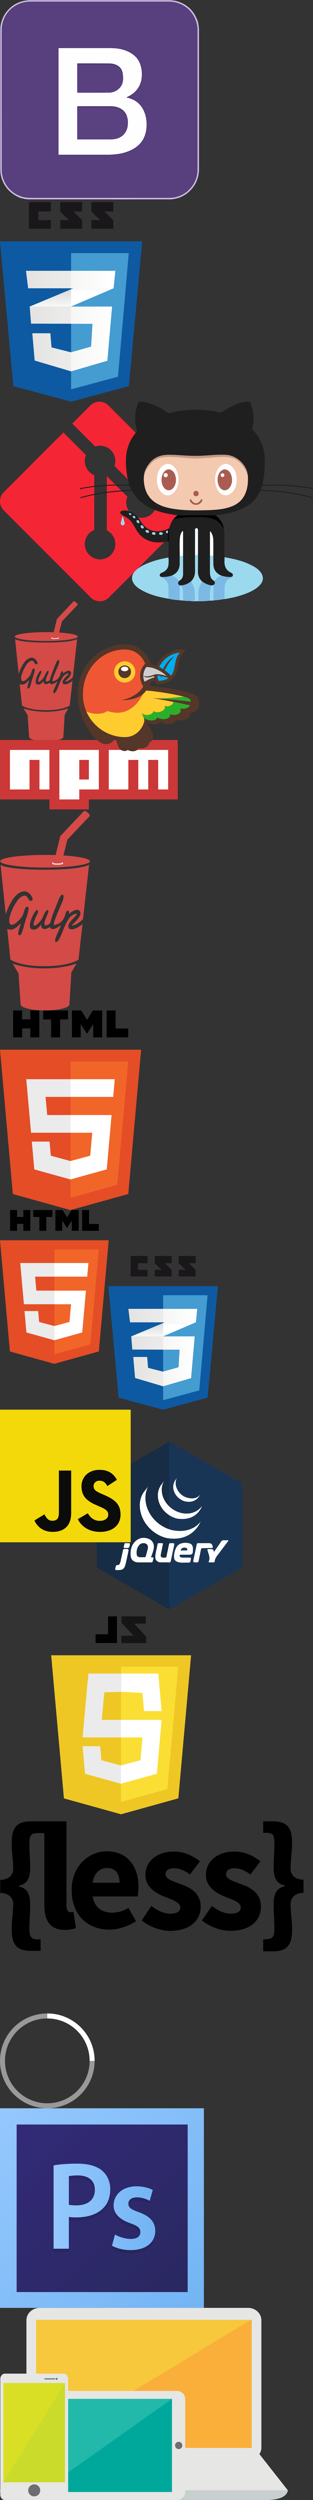 <?xml version="1.0" encoding="utf-8"?><!DOCTYPE svg PUBLIC "-//W3C//DTD SVG 1.1//EN" "http://www.w3.org/Graphics/SVG/1.1/DTD/svg11.dtd"><svg width="125.703" height="1002" viewBox="0 0 125.703 1002" xmlns="http://www.w3.org/2000/svg" xmlns:xlink="http://www.w3.org/1999/xlink"><rect x="0" y="0" width="125.703" height="1002" fill="#333333" stroke="none"/><svg width="80" height="80.037" viewBox="0 0 80 80.037" id="svg--bootstrap"><g fill-rule="evenodd" clip-rule="evenodd"><path fill="#CCBEE2" d="M78.614 73.384c-.592 1.058-1.285 2.043-2.13 2.913-1.146 1.182-2.491 2.072-4.008 2.708-.877.42-1.823.583-2.766.765-.129.076-.283-.003-.413.064l-.122.006c-.143.108-.31.075-.47.079-.168-.005-.336.012-.503-.017-.178-.035-.357-.021-.536-.021H12.351c-.179 0-.358-.012-.536.019-.162.032-.326.015-.489.02-.15 0-.304.034-.449-.035-.063-.004-.125-.002-.188-.009-.137-.052-.287-.015-.425-.063a1.852 1.852 0 0 1-.662-.121 1.384 1.384 0 0 0-.682-.159c-.203-.069-.438-.032-.618-.182l-.758-.281c-2.373-1.111-4.347-2.686-5.705-4.96C.791 72.355.188 70.464.158 68.406c.074-.132.038-.276.038-.414.002-18.634.002-37.268 0-55.903 0-.138.033-.281-.035-.415l.001-.845a.08.08 0 0 0 .006-.074c-.029-.014-.038-.027-.027-.038.01-.01.02-.015.031-.015l.137-.872c-.065-.169.031-.305.087-.448a.332.332 0 0 0 .064-.244c.413-1.488 1.014-2.89 1.945-4.131C4.559 2.137 7.414.499 10.996.147c.1-.01.198-.038.297-.057.114-.089.247-.047.371-.047 18.893-.002 37.785-.002 56.677 0 .124 0 .257-.04.372.044.78.12 1.569.187 2.332.406 3.805 1.092 6.469 3.47 8.011 7.111.055.129.113.255.171.383a.345.345 0 0 0 .078.237c.344.344.336.78.321 1.218l.135.636c.063.219.157.434.089.67-.008.292.007.582.062.869.093.113.048.247.048.37.002 18.701.002 37.401 0 56.103 0 .123.043.257-.046.371-.109 1.157-.273 2.305-.678 3.401-.19.515-.414 1.016-.622 1.522z"/><path fill="#4D3175" d="M68.712.088l-.843-.003H12.175c-.294 0-.588.003-.882.005.128-.12.289-.086.438-.086h56.542c.15 0 .31-.033.439.084z"/><path fill="#583D7F" d="M68.714 79.996H11.291l-.016-.072a.197.197 0 0 1 .138-.043c8.824-.089 17.647-.023 26.47-.036 9.119-.013 18.237-.004 27.356 0 1.099 0 2.198-.04 3.296.036.047-.001.095.001.142.005.051.023.064.059.037.11z"/><path fill="#5C4282" d="M9.603 79.69c.241-.068.454.109.69.077l.028.037-.028.037c-.242.006-.483.007-.69-.151zM8.303 79.35c.208.054.442.019.618.182-.224 0-.453.016-.618-.182zM10.712 79.835l.119.003c.052.027.052.054 0 .081-.18-.017-.372.049-.537-.077.138-.065.278-.047.418-.007zM11.29 79.924l.001.072c-.137.021-.289.114-.384-.077a.409.409 0 0 1 .383.005z"/><path fill="#5D4383" d="M11.29 79.924a48.654 48.654 0 0 1-.382-.005h-.077v-.081l.456.011c.055.018.057.04.007.067l-.004.008z"/><path fill="#5C4282" d="M68.714 79.996l.002-.071a.407.407 0 0 1 .382-.006c-.097.182-.255.058-.384.077z"/><path fill="#5D4383" d="M69.098 79.919l-.382.006-.004-.008c-.051-.028-.049-.05.008-.066l.455-.011-.077.079zM69.297 79.834a.771.771 0 0 1 .413-.064c-.126.1-.272.066-.413.064z"/><path fill="#573E7D" d="M.083 10.905L.081 67.597c0 .218-.007.435-.011.652-.02.055-.041.056-.063.001v-5.758-30.477c0-6.864 0-13.728.002-20.591-.001-.174-.046-.36.074-.519zM.396 9.382l-.086.446c-.138-.17-.006-.331.019-.496.001-.005.027-.013.03-.01.014.019.024.04.037.06zM.173 10.7c.01.019.009.037-.004.053-.07-.074-.105-.157-.04-.311l.044.258z"/><path fill="#52377A" d="M79.913 68.462l-.005-23.105-.003-33.623c0-.038.004-.077.006-.115l.027-.339.062.001V57.658l-.001 10.552c0 .115.008.232-.012.345-.01.061-.047.017-.059-.017-.009-.025-.011-.052-.015-.076z"/><path fill="#D0C3E6" d="M.162 11.672c.105.135.074.293.074.444V67.96c0 .151.031.31-.077.443-.008-.166-.022-.331-.022-.497l.001-55.738c0-.165.015-.33.024-.496z"/><path fill="#583F7E" d="M.006 68.25l.063-.001v.478l-.063.003v-.48z"/><path fill="#573E7D" d="M79.625 9.443l-.321-1.218c.211-.091.25.102.31.21.182.329.164.67.011 1.008zM79.849 10.75l-.089-.67c.004-.012.006-.024.013-.035.006-.01.016-.018.023-.027.087.238.198.476.053.732z"/><path fill="#5C4283" d="M79.366 76.295c-.041.03-.07.067-.096.064-.026-.002-.05-.043-.074-.067.025-.024.049-.066.075-.067.025-.002.054.038.095.07z"/><path fill="#D0C2E6" d="M11.296.62c-.031-.018-.08-.058-.018-.068.125-.02.255-.011.383-.011 18.896 0 37.792 0 56.689.003.197 0 .412-.068.588.09-.153.093-.324.059-.487.059-18.878.002-37.756.002-56.634 0-.175-.001-.36.044-.521-.073z"/><path fill="#8D7CAA" d="M11.296.62L21.734.618l46.129.001c.358 0 .717.01 1.074.016a.63.63 0 0 1 .006.061c-.213.076-.433.021-.648.038H11.713c-.143-.02-.296.046-.432-.049a.565.565 0 0 1 .015-.065z"/><path fill="#8E7CAC" d="M68.72 79.851a1.324 1.324 0 0 1-.008.066l-18.538.002-38.881-.003-.007-.067.473-.02c.138-.047.279-.023.419-.023 18.55-.002 37.1-.002 55.649 0 .14 0 .282-.024.419.025l.474.02z"/><path fill="#4F3378" d="M.709 11.676c.093.137.063.294.063.444.002.925.002 1.851.002 2.776.139.084.156.223.165.367.012.191.01.383.01.575v15.333c0 .256-.005.511-.022.766.014.23.022.459.022.69 0 9.513.001 19.027-.006 28.541 0 .291.11.622-.169.865l-.001 6.294c-.022.038-.044.038-.065 0-.004-.153-.013-.307-.013-.46L.693 12.135c0-.153.011-.306.016-.459z"/><path fill="#52377A" d="M79.231 15.126l.001-3.454c.023-.053.047-.053.071 0 .008.166.022.331.022.497l-.002 55.66c0 .165-.012.331-.018.497-.111-.146-.073-.318-.073-.48-.003-1.811-.002-3.62-.002-5.43-.14-.084-.157-.223-.165-.367-.014-.229-.01-.46-.01-.689l-.001-28.574c0-.281.002-.563.022-.843-.011-.204-.022-.408-.022-.612 0-5.137-.001-10.274.005-15.411.001-.272-.078-.572.172-.794z"/><path fill="#D0C2E6" d="M68.247 79.831c-.166.004-.332.011-.498.011H12.297c-.179 0-.358-.009-.537-.013.14-.093.297-.063.448-.063H67.8c.15.001.308-.03.447.065z"/><path fill="#5C4282" d="M11.829 79.228v.069c-1.525-.024-2.996-.301-4.376-.976a31.873 31.873 0 0 1-.225-.203c.119-.151.292-.137.368-.032.185.255.513.25.718.449.051.05.11.063.176.049.531-.12 1.002.091 1.461.298.138.063.234-.04.361.018.218.1.495.012.692.224.046.05.222.045.289-.003.231-.169.375-.015.536.107zM4.536 76.311c.481.022.735.422 1.072.67.318.235.748.34.927.761.048.113.212.026.322.039.108.012.21.056.222.172.01.096-.087.108-.163.124a9.012 9.012 0 0 1-2.374-1.614c-.012-.051-.064-.1-.006-.152z"/><path fill="#5A4180" d="M4.536 76.311c.02.05.049.099.006.151a6.917 6.917 0 0 1-1.193-1.219c.417.223.648.655 1.033.914l.154.154zM.708 68.326h.065c.107.306.126.612.007.92a3.306 3.306 0 0 1-.072-.92zM.836 69.586c.007-.037.011-.074.024-.108.004-.012.031-.014.048-.021-.006.238.188.471.019.713a1.34 1.34 0 0 1-.091-.584z"/><path fill="#583F7E" d="M68.329.707l.615-.012c.132.017.272-.012.394.069L68.33.77c-.054-.02-.054-.041-.001-.063zM11.282.683l.395.025c.054.021.053.042-.001.062L10.669.765c.195-.096.408-.059.613-.082z"/><path fill="#5A4180" d="M1.223 71.347c.004-.013.004-.028.013-.035.016-.014.037-.021.055-.032.027.194.19.363.102.578a1.32 1.32 0 0 1-.17-.511zM76.245 75.65a.964.964 0 0 1 .493-.485c-.144.184-.25.404-.493.485zM79.237 69.25c-.154-.23-.05-.478.006-.72v.664a.054.054 0 0 1-.006.056z"/><path fill="#583F7E" d="M79.303 11.672h-.071l.007-.876c.093.287.084.581.064.876z"/><path fill="#5A4180" d="M78.008 73.242c-.021-.2.03-.364.23-.452a1.025 1.025 0 0 1-.23.452zM2.005 73.234c.205.058.248.205.221.393a1 1 0 0 1-.221-.393zM1.461 72.019c.184.073.236.199.152.38a.794.794 0 0 1-.152-.38z"/><path fill="#583F7E" d="M69.946.845c-.207-.021-.43.068-.617-.087.21-.004.42-.004.617.087z"/><path fill="#5A4180" d="M77.028 74.787c-.069-.212.117-.235.23-.313a.777.777 0 0 1-.23.313zM77.794 73.635c-.084-.151-.036-.229.133-.24a.402.402 0 0 1-.133.24zM2.817 74.552c.12.073.305.097.237.313a.82.82 0 0 1-.237-.313z"/><path fill="#583F7E" d="M10.677.759c-.165.145-.361.072-.545.083.171-.094.358-.086.545-.083z"/><path fill="#5A4180" d="M78.622 71.86c-.07-.108-.101-.202.079-.222a.306.306 0 0 1-.079.222zM78.474 72.247c-.084-.113-.097-.2.081-.213a.29.29 0 0 1-.081.213z"/><path fill="#583F7E" d="M79.167 10.213c-.13-.13-.076-.296-.088-.449.095.136.088.293.088.449z"/><path fill="#583F7E" d="M79.234 10.675c-.118-.142-.069-.31-.073-.47.083.148.08.308.073.47zM70.339.92c-.137-.001-.28.031-.396-.076.137.001.274-.005.396.076zM10.139.836c-.122.122-.275.08-.42.08.129-.086.276-.076.42-.08z"/><path fill="#5D4383" d="M10.712 79.835l-.418.007v-.074a.754.754 0 0 1 .418.067z"/><path fill="#513B74" d="M23.499 62.568l.012-.567a.49.49 0 0 1 .138-.067c2.58.131 5.161.045 7.741.056 3.784.017 7.569.003 11.354.007.487 0 .971-.005 1.444-.13.535-.143 1.09-.086 1.635-.138 2.236-.215 4.401-.675 6.463-1.605 1.333-.602 2.533-1.388 3.556-2.416 1.211-1.22 2-2.698 2.423-4.367.053-.209.071-.437.323-.52.093.113.068.236.039.364-.283 1.238-.662 2.446-1.348 3.524-.709 1.116-1.592 2.08-2.688 2.843-2.197 1.528-4.654 2.343-7.28 2.725-.26.038-.537.006-.781.14-7.677.332-15.355.068-23.031.151z"/><path fill="#5C4282" d="M75.81 75.59c-.021.017-.045.05-.076.059-.043.013-.075-.022-.062-.063a.133.133 0 0 1 .074-.073c.043-.014.067.018.064.077zM72.199 75.653c-.017-.021-.05-.045-.059-.076-.013-.043.022-.075.063-.062a.13.13 0 0 1 .072.073c.015.044-.018.068-.076.065zM72.228 74.795c.03.041.068.069.066.096-.003.026-.043.05-.066.074-.024-.024-.066-.048-.069-.074-.002-.026.037-.054.069-.096zM68.059 74.892c-.041.03-.069.069-.095.067-.025-.001-.066-.045-.066-.069.001-.024.042-.066.067-.067.027-.003.054.036.094.069zM67.993 75.652c-.058.002-.088-.024-.074-.066a.125.125 0 0 1 .073-.071c.042-.014.074.021.062.063-.01.03-.044.054-.061.074zM73.657 74.953c-.032-.013-.07-.021-.069-.028.002-.03.014-.061.022-.091.021.008.056.014.058.023.003.031-.006.062-.011.096z"/><path fill="#5A4180" d="M79.162 69.796c-.083-.104-.11-.217-.029-.409l.029.409z"/><path fill="#5C4282" d="M65.898 74.823c-.013.032-.021.069-.028.069-.03-.002-.061-.015-.091-.023.008-.02.014-.056.023-.057.031-.004.062.006.096.011zM66.625 74.903c-.027.016-.052.033-.079.041-.006.002-.036-.044-.03-.052.016-.024.043-.04.066-.059l.043.07zM73.566 75.593l.045-.068c.022.021.05.036.065.061.005.009-.027.054-.032.052-.027-.01-.051-.029-.078-.045zM72.96 74.823c-.013.032-.021.069-.028.069-.03-.002-.061-.015-.091-.023.008-.02.014-.056.023-.057.031-.004.062.006.096.011zM66.625 75.57l-.045.068c-.022-.02-.05-.036-.064-.061-.006-.008.026-.053.031-.052.028.011.051.03.078.045zM74.418 74.883c-.034.005-.066.014-.096.009-.01-.001-.015-.037-.022-.058.031-.008.061-.02.092-.021.006 0 .015.038.026.07zM67.357 74.824c-.014.032-.023.069-.03.068-.03-.002-.061-.015-.091-.024.009-.02.016-.055.025-.057.031-.002.062.008.096.013zM67.291 75.667c-.025-.044-.057-.075-.051-.096.005-.021.046-.036.074-.044.009-.002.041.036.038.048-.009.028-.032.05-.061.092zM75.13 75.595c-.046.021-.08.048-.099.04-.021-.009-.032-.051-.036-.079-.001-.01.041-.038.052-.033.027.012.046.038.083.072zM65.165 75.5c.016.048.041.085.031.102-.012.021-.054.028-.083.03-.008 0-.032-.044-.026-.056.013-.024.04-.042.078-.076zM72.979 75.56c-.033.037-.054.078-.073.077-.023-.001-.051-.033-.067-.058-.004-.007.022-.05.036-.05.027-.001.056.015.104.031z"/><g fill="#583F7E"><path d="M79.2 68.837l-.01.128a.38.38 0 0 0 .053.229c.086-.285.078-.576.063-.868-.068-.133-.034-.275-.035-.413-.003-1.809.001-3.618-.003-5.427a.22.22 0 0 0-.037-.087v-30.46-16.791a.4.4 0 0 0 .038-.093c.002-1.125 0-2.252.001-3.378-.018-.293.036-.589-.031-.881l-.005-.122c-.1-.145.012-.322-.072-.469-.112-.131.017-.309-.083-.442-.022-.071-.055-.142-.064-.215-.083-.578-.223-1.137-.524-1.646-.238-.896-.75-1.651-1.253-2.41-.864-1.302-2.017-2.324-3.318-3.14A10.797 10.797 0 0 0 70.339.92c-.121-.084-.278.021-.396-.076l.003.001c-.195-.104-.426.041-.617-.087l.009.006c-.345-.04-.683-.139-1.034-.108H11.699c-.343.036-.686.078-1.029.109l.008-.006c-.168.12-.373-.009-.544.081-.124.102-.286.003-.416.076-.889.114-1.712.459-2.512.823A10.8 10.8 0 0 0 3.08 5.024c-.605.785-1.164 1.603-1.473 2.562-.606 1.296-.87 2.667-.898 4.09.061 1.052.008 2.105.028 3.158l.047.058-.009.004V62.023c-.021.021-.036.057-.039.111v6.111c.027.333.078.665.044 1-.011.118-.015.234.056.34.028.006.039-.047.044-.032a.078.078 0 0 0 .009.019c.001-.011.003.002 0 0l-.001.016c-.008.195.081.385.039.582a4 4 0 0 0 .296 1.177.969.969 0 0 1 .17.511l.068.161a.523.523 0 0 1 .152.38c.088.299.209.582.392.836.138.095.178.245.221.393.172.324.336.654.591.925.098.09.207.172.237.313.046.167.223.232.295.379.271.258.526.531.796.79.071.069.134.156.229.185.005.075.08.107.136.151.233.061.378.251.565.378.591.403 1.116.905 1.783 1.195.046.02.058.081.058.134.16.124.337.207.536.245.092.024-.116-.285.121-.106.149.112.306.207.477.294.385.196.809.153 1.202.284.894.298 1.825.407 2.76.474l55.743.001c.165 0 .332-.027.495.025 2.5-.036 4.726-.85 6.7-2.369.238-.185.51-.34.667-.615.181-.246.535-.327.628-.658.162-.163.32-.332.493-.485.058-.156.251-.208.29-.378.028-.141.143-.217.23-.313.179-.279.417-.521.536-.839a.34.34 0 0 1 .133-.24l.081-.152c.048-.166.114-.322.23-.452a1.43 1.43 0 0 0 .235-.543c.003-.08-.022-.171.081-.213l.066-.174c.001-.083.002-.166.079-.222a6.214 6.214 0 0 0 .461-1.843v-.001.001a.186.186 0 0 1 0-.001c.076-.175.089-.357.075-.545a.516.516 0 0 1-.047-.285l.012-.131zM24.187 19.311H44.81c.541-.093 1.079.189 1.619.003.03-.01.027-.001-.016.007-.044.008-.055.044-.054.083.328.279.702.287 1.096.182.025-.029.052-.058.073-.089.023-.033-.01-.063-.003-.096.071.03.045.063.005.101-.018.017-.02.044-.015.07.309.287.717.225 1.084.308.437-.077.837.027 1.213.247.15.233.393.256.636.276.094-.014.193-.06.268.042a.462.462 0 0 0 .307.179c.19-.001.366.037.498.191a.705.705 0 0 0 .167.1c.057.024.111.053.164.082a.578.578 0 0 0 .178.078.399.399 0 0 1 .336.196c.049.05.106.088.173.114.178.045.348.104.433.288a.591.591 0 0 0 .257.186 3.094 3.094 0 0 1 1.389 1.228.875.875 0 0 0 .185.243c.061.051.115.107.162.169a.553.553 0 0 0 .1.105c.104.06.157.153.177.268.037.157.11.294.234.401.271.234.448.515.442.887.034.199.088.387.271.507.215.253.216.556.207.862.038.258.104.509.18.758.047.117.091.235.094.363a.543.543 0 0 0 .018.113c.107.438.199.88.153 1.337a.383.383 0 0 0-.002.117c.049.189.007.374-.023.558-.017.205-.011.411-.033.615.061.276.067.551-.021.823a.423.423 0 0 0-.003.118c.037.17-.045.324-.064.486a.468.468 0 0 0 .006.112c.005.114-.003.228.015.341a.192.192 0 0 0 .016.042 5.003 5.003 0 0 0-.223.809c-.185.898-.575 1.707-1.074 2.464a9.544 9.544 0 0 1-3.508 3.22c-.196.105-.429.194-.437.479.083.191.269.217.438.27 2.62.821 4.514 2.467 5.663 4.969.588 1.281.906 2.631 1.038 4.022.071.744.125 1.491.049 2.252-.067.672-.185 1.338-.233 2.011.029.136.067.263.039.412-.403 2.128-1.41 3.929-2.994 5.39-1.253 1.156-2.735 1.947-4.335 2.531a20.134 20.134 0 0 1-4.266 1.033c-.131.018-.284.01-.338.146a.828.828 0 0 1-.089-.061 3.094 3.094 0 0 0-.536-.002c-.929.073-1.857.138-2.791.138-6.251-.002-12.502-.001-18.753 0-.253 0-.507-.01-.761.019.048-.127.02-.274.026-.413.039-.292.03-.587.03-.881V20.375c0-.218.003-.435-.005-.652-.005-.14-.003-.283-.096-.403a.18.18 0 0 0-.037-.036c.212.025.43.027.648.027zM79.119 69.7z"/><path d="M79.161 10.205l.001.001.005.007zM10.131.841l.003-.001.005-.004zM67.687 79.23c-18.619-.003-37.239-.003-55.858-.003-.009 0-.019.008-.027.023-.009.016 0 .031.027.046.153.006.307.015.46.015h55.502c.153 0 .306-.012.459-.019-.177-.11-.375-.062-.563-.062z"/></g><path fill="#583F7E" d="M66.777 14.363c-.016.152-.053.277-.214.28-.141.002-.198-.109-.203-.229-.007-.137.047-.258.206-.264.145-.004.176.119.211.213zM73.841 14.384c-.021.135-.061.25-.198.259-.162.01-.22-.113-.223-.249-.002-.12.054-.233.19-.244.168-.012.2.122.231.234zM65.771 14.253c.008-.089.054-.106.107-.106.054 0 .104.021.11.081.007.079-.043.119-.116.099-.041-.012-.075-.054-.101-.074zM74.418 14.24c-.023.071-.077.099-.146.088-.06-.01-.085-.055-.066-.112.018-.055.064-.076.12-.071.054.005.092.032.092.095z"/><path fill="#523879" d="M11.676.771l.001-.062c.153-.005.307-.014.459-.014h55.771c.14 0 .28.008.421.013a.663.663 0 0 1 .002.063H11.676z"/><path fill="#583F7E" d="M8.798 6.803c-.017.076-.074.096-.141.089-.054-.006-.096-.044-.09-.1.008-.079.072-.098.139-.09.052.006.087.043.092.101zM37.74 6.787c-.005.063-.039.099-.093.105-.067.008-.131-.011-.139-.09-.006-.056.037-.093.091-.1.068-.008.123.014.141.085zM50.991 6.957c-.018.056-.018.135-.102.124-.067-.009-.093-.074-.096-.137-.003-.056.037-.087.09-.093.077-.009.113.029.108.106zM45.547 6.851c.07.015.109.054.088.127-.018.059-.049.126-.122.101-.032-.011-.057-.075-.067-.118-.017-.075.024-.113.101-.11zM43.841 6.849c.082.014.104.068.08.132-.015.04-.052.096-.083.099-.072.006-.1-.061-.105-.122-.007-.076.042-.106.108-.109zM38.469 7.086c-.073-.02-.084-.081-.089-.141-.005-.056.027-.092.083-.095.072-.003.119.033.112.107-.005.063-.033.118-.106.129zM36.77 6.851c.076.003.112.046.091.118-.013.042-.041.103-.073.111-.076.02-.102-.051-.115-.11-.019-.075.025-.111.097-.119zM31.511 6.979c-.024.056-.055.129-.123.097-.039-.019-.061-.099-.067-.153-.006-.06.049-.079.102-.071.071.01.105.052.088.127zM29.801 6.966c-.018.056-.026.133-.108.114-.063-.014-.088-.08-.087-.143.001-.059.046-.083.098-.085.077-.003.109.038.097.114zM16.697 6.964c-.02.057-.037.128-.114.116-.07-.011-.08-.083-.083-.143-.003-.058.037-.087.091-.087.074 0 .112.038.106.114zM14.987 6.95c-.014.058-.016.134-.096.13-.07-.002-.096-.067-.102-.13-.005-.055.03-.09.083-.099.074-.011.115.022.115.099zM9.639 6.944c-.012.063-.032.129-.1.137-.082.009-.089-.068-.099-.125-.009-.054.01-.099.072-.105.068-.006.116.02.127.093zM7.837 7.085c-.075-.009-.099-.064-.108-.126-.009-.054.019-.096.073-.105.068-.013.123.009.122.088-.002.06-.016.121-.087.143zM52.699 6.979c-.024.056-.055.129-.123.097-.039-.019-.062-.099-.066-.153-.006-.06.049-.079.102-.071.07.01.104.052.087.127zM2.476 6.87c.062-.005.099.022.097.078-.004.062-.031.121-.1.131-.02.002-.061-.038-.067-.065-.015-.063.005-.119.07-.144zM35.478 6.547c.112.019.153.063.15.13-.001.021-.047.057-.07.056-.066-.004-.114-.045-.111-.117.002-.032.028-.062.031-.069zM46.785 6.732c-.082.005-.125-.021-.104-.079a.169.169 0 0 1 .097-.092c.053-.017.099.023.082.079-.011.04-.056.07-.075.092z"/><path fill="#FEFEFE" d="M47.514 19.508l1.163.223c.398.04.782.125 1.14.313.221.117.455.19.701.23.08.003.163-.001.209.084a.642.642 0 0 0 .33.143c.213-.005.365.124.527.234l.16.082c.063-.005.116.008.14.076l.163.088a.786.786 0 0 1 .388.212l.152.088c.162.082.335.147.446.303a.448.448 0 0 0 .243.162c.579.324 1.048.771 1.449 1.294l.173.212c.066.041.123.088.138.17l.061.081c.1.086.204.169.232.309.059.146.134.281.247.393.2.278.414.55.479.9.051.191.107.378.221.544.133.264.288.522.24.838l.219.768c.096.119-.004.273.07.397l-.005-.01c.137.505.106 1.028.162 1.542l-.003-.007a.708.708 0 0 1 .004.537l-.002.669c-.094.308.04.635-.078.94l.003-.006c-.095.171.038.376-.083.543l.004-.007c-.06.123-.018.253-.031.38-.608 3.234-2.598 5.351-5.48 6.726.029.148.199.15.215.278 1.075.332 2.114.74 3.056 1.377 1.739 1.178 2.877 2.808 3.553 4.765.841 2.433.938 4.922.468 7.442-.239.873-.479 1.746-.887 2.562-1.117 2.234-2.911 3.746-5.13 4.801-2.389 1.136-4.933 1.622-7.554 1.773-.214.013-.434-.024-.641.063-.112.094-.246.049-.369.049-6.686.002-13.372.002-20.057 0-.125 0-.256.033-.375-.037a.072.072 0 0 0-.063-.03l.002-42.182.002-.538c.101-.083.221-.046.333-.046 7.002-.001 14.005-.003 21.007 0 .411.067.83.02 1.242.075.084.012.179-.029.247.053l1.18.147-.011-.003z"/><path fill="#503973" d="M51.51 39.236c-.24.026-.436-.1-.662-.161.082-.211.269-.22.408-.286 2.043-.974 3.683-2.375 4.719-4.422.342-.675.556-1.396.757-2.122.028-.051.056-.051.083 0l.001.154c-.301 1.455-.837 2.802-1.759 3.988-.819 1.055-1.822 1.881-2.981 2.527l-.566.322z"/><path fill="#462573" d="M44.915 19.276l-5.79-.003h-15.15c-.153 0-.307.005-.46.008l-.087-.013c.173-.122.372-.071.559-.071 6.976-.002 13.952-.001 20.928-.001.021.018.027.036.021.053-.008.018-.015.027-.021.027z"/><path fill="#583F7E" d="M23.42 24.799c-.089-.109-.076-.24-.076-.367v-4.793c0-.127-.014-.258.077-.367l-.001 5.527zM23.42 28.944a3.587 3.587 0 0 1 0-1.61v1.61zM23.42 27.102a.48.48 0 0 1 0-.536v.536zM23.42 26.411a.374.374 0 0 1 0-.459v.459z"/><path fill="#43276A" d="M23.574 62.031c.154-.004.307-.01.46-.01l19.268-.001 1.073-.001c-.14.131-.314.087-.477.087-6.627.002-13.255.002-19.882.001-.15 0-.309.034-.442-.076z"/><path fill="#583F7E" d="M44.915 19.276v-.08c.653-.048 1.293.138 1.947.137l-.519.03c-.476-.015-.955-.013-1.428-.087zM54.726 23.04c-.46-.458-.939-.893-1.449-1.294.325-.025.481.254.675.421.291.252.657.46.774.873zM49.817 20.044l-1.14-.313c.431-.078.805.12 1.193.244.006.001.012.028.007.032-.018.015-.04.026-.06.037z"/><path fill="#5A4180" d="M56.962 29.184l-.162-1.542c.207.499.17 1.022.162 1.542z"/><path fill="#583F7E" d="M56.055 25.105c-.159-.3-.318-.6-.479-.9.282.235.477.517.479.9zM56.516 26.487l-.24-.838c.235.235.335.509.24.838zM53.034 21.584a1.304 1.304 0 0 1-.446-.303c.206.016.399.053.446.303z"/><path fill="#5A4180" d="M56.883 31.323c.008-.315-.002-.631.078-.94-.022.313.09.638-.078.94z"/><path fill="#583F7E" d="M47.523 19.51l-.271-.131c.2-.069.366.015.549.073-.093.086-.196.035-.286.056l.008.002zM52.435 21.193a.88.88 0 0 1-.388-.212c.19-.04.346-.019.388.212zM51.584 20.735a1.57 1.57 0 0 1-.527-.234c.238-.062.403.039.527.234z"/><path fill="#5A4180" d="M56.963 29.713l-.004-.537c.126.179.121.358.004.537z"/><path fill="#583F7E" d="M55.33 23.813l-.232-.309c.117.071.304.092.232.309z"/><path fill="#5A4180" d="M56.803 31.859c0-.185.01-.369.083-.543-.01.184.062.38-.083.543z"/><path fill="#583F7E" d="M50.727 20.358l-.209-.084c.111-.075.198-.09.209.084zM55.037 23.422l-.138-.17c.127-.008.193.032.138.17zM51.884 20.893a9.625 9.625 0 0 1-.14-.076c.034-.04.075-.07.127-.043.057.03.053.074.013.119z"/><path fill="#5A4180" d="M56.805 27.652a.754.754 0 0 1-.07-.397c.106.118.077.259.07.397zM56.815 32.246h-.083a.73.73 0 0 1 .075-.393l.008.393zM51.143 47.198c.153.377.164.778.205 1.175a11.088 11.088 0 0 0-.002 1.525c-.178 3.313-2.451 5.629-5.804 5.924a19.9 19.9 0 0 1-1.76.072c-4.114-.002-8.229 0-12.342-.006-.137 0-.303.082-.417-.076.069-.146.034-.303.034-.453.004-4.056-.002-8.11.005-12.165.054-.16.188-.194.333-.208.127-.012.255-.012.383-.012 4.387 0 8.774-.018 13.161.01 1.456.009 2.831.388 4.05 1.23.909.629 1.576 1.443 1.939 2.498.059.167.095.347.215.486z"/><path fill="#59407F" d="M49.306 29.531c.357 2.232.249 4.357-1.543 6.025-1.131 1.052-2.527 1.575-4.054 1.59-4.145.042-8.289.024-12.433.027-.088 0-.214.058-.254-.092.069-.133.035-.276.035-.414.004-3.559-.003-7.118.005-10.676.07-.17.221-.194.378-.205.153-.011.307-.009.46-.009 3.858 0 7.716-.005 11.574.002 1.04.002 2.063.142 3.037.528.844.334 1.613.777 2.112 1.574.272.435.452.912.588 1.405.025.087.017.183.095.245z"/><path fill="#503A73" d="M51.143 47.198c-.007.038-.001.09-.024.11-.077.067-.072-.029-.084-.058-.156-.405-.307-.81-.536-1.185-.972-1.595-2.449-2.404-4.227-2.764-.731-.147-1.469-.16-2.21-.159-4.321.007-8.643.004-12.963.005-.097-.17.01-.364-.066-.536.107-.108.242-.053.362-.053 4.281-.004 8.563-.013 12.846.002 1.657.005 3.262.273 4.663 1.246 1.195.831 1.962 1.953 2.239 3.392z"/><path fill="#4F3972" d="M49.306 29.531c-.005.012-.006.027-.015.035-.017.014-.037.022-.057.033-.051-.158-.103-.315-.152-.474-.418-1.316-1.331-2.146-2.59-2.636-.978-.38-1.997-.534-3.038-.536-4.118-.006-8.237-.001-12.355 0-.101-.142.021-.321-.079-.462.052-.167.192-.094.29-.094 4.164.001 8.329-.009 12.493.021 1.385.01 2.715.315 3.863 1.153 1.001.731 1.467 1.767 1.64 2.96z"/><path fill="#4F3179" d="M31.033 42.612c.107.168.049.356.066.536 0 4.048 0 8.096-.003 12.145 0 .175.045.359-.072.52-.006-.102-.019-.202-.019-.304-.002-4.199-.003-8.397-.002-12.596 0-.1.019-.2.03-.301z"/><path fill="#4D3077" d="M31.02 25.491c.116.139.064.306.079.462 0 3.536 0 7.073-.003 10.609 0 .175.045.36-.073.52-.006-.369-.017-.739-.018-1.108-.002-3.38-.002-6.76-.002-10.141-.001-.114.011-.228.017-.342z"/><path fill="#482874" d="M51.346 49.898a4.032 4.032 0 0 1 .002-1.525 10.49 10.49 0 0 1-.002 1.525z"/></g></svg><svg width="57.11" height="80" viewBox="0 0 57.11 80" id="svg--css" y="81"><path fill="#0D5AA2" d="M51.756 73.752L28.555 80 5.354 73.752 0 15.751h57.11z"/><path fill="#449CD1" d="M28.555 20.449v54.568l.052.014 18.776-5.055 4.333-49.527z"/><g fill="#1A171B"><path d="M15.388 7.229V3.777h5.036V0h-8.815v10.677h8.815V7.229zM29.485 3.777h3.521V0h-8.814v3.777c1.179 1.18 1.794 1.743 3.5 3.449-.997 0-3.5.004-3.5.004v3.446h8.814V7.229l-3.521-3.452zM41.979 3.777H45.5V0h-8.815v3.777c1.18 1.18 1.795 1.743 3.501 3.449-.997 0-3.501.004-3.501.004v3.446H45.5V7.229l-3.521-3.452z"/></g><path fill="#FFF" d="M28.534 34.951l-16.605 6.916.55 6.848 16.055-6.865 17.078-7.301.708-7.005z"/><linearGradient id="ba" gradientUnits="userSpaceOnUse" x1="20.231" y1="48.715" x2="20.231" y2="34.951"><stop offset=".387" stop-color="#d8d9da" stop-opacity="0"/><stop offset="1" stop-color="#d8d9da"/></linearGradient><path fill="url(#ba)" d="M11.929 41.867l.55 6.848 16.055-6.865v-6.899z"/><linearGradient id="bb" gradientUnits="userSpaceOnUse" x1="37.427" y1="41.85" x2="37.427" y2="27.544"><stop offset=".387" stop-color="#d8d9da" stop-opacity="0"/><stop offset="1" stop-color="#d8d9da"/></linearGradient><path fill="url(#bb)" d="M46.32 27.544l-17.786 7.407v6.899l17.078-7.301z"/><linearGradient id="bc" gradientUnits="userSpaceOnUse" x1="11.954" y1="54.853" x2="45.009" y2="54.853"><stop offset="0" stop-color="#eeedeb"/><stop offset="1" stop-color="#fff"/></linearGradient><path fill="url(#bc)" d="M11.954 41.867l.551 6.848 24.634.078-.551 9.129-8.107 2.283-7.792-1.968-.471-5.667h-7.241l.945 10.94 14.639 4.329 14.559-4.25 1.889-21.722z"/><g opacity=".05" fill="#1A171B"><path d="M28.534 41.867H11.929l.55 6.848 16.055.051zM28.534 60.183l-.079.022-7.791-1.968-.473-5.667h-7.24l.945 10.94 14.638 4.329z"/></g><linearGradient id="bd" gradientUnits="userSpaceOnUse" x1="10.434" y1="31.047" x2="46.32" y2="31.047"><stop offset="0" stop-color="#eeedeb"/><stop offset="1" stop-color="#fff"/></linearGradient><path fill="url(#bd)" d="M10.434 27.544H46.32l-.708 7.005H11.299z"/><path opacity=".05" fill="#1A171B" d="M28.534 27.544h-18.1l.865 7.005h17.235z"/></svg><svg width="125.703" height="80" viewBox="0 0 125.703 80" id="svg--git" y="161"><path fill="#F42534" d="M78.493 36.437L43.563 1.509a5.152 5.152 0 0 0-7.286 0l-7.253 7.253 9.2 9.201a6.116 6.116 0 0 1 7.748 7.8l8.868 8.867a6.117 6.117 0 0 1 6.334 1.455 6.128 6.128 0 0 1 0 8.669 6.13 6.13 0 0 1-10.005-6.667l-8.271-8.271v21.763a6.188 6.188 0 0 1 1.621 1.159 6.131 6.131 0 1 1-6.661-1.338V29.438a6.13 6.13 0 0 1-3.328-8.04l-9.07-9.072L1.509 36.275a5.154 5.154 0 0 0 0 7.288L36.44 78.491a5.152 5.152 0 0 0 7.286 0l34.767-34.766a5.154 5.154 0 0 0 0-7.288z"/><g fill-rule="evenodd" clip-rule="evenodd"><path fill="#201F1F" d="M71.261 45.556c-1.201-.206-2.405-.391-3.602-.621-3.124-.602-6.132-1.533-8.871-3.208-2.305-1.409-4.167-3.252-5.501-5.606-.182-.32-.367-.424-.732-.408-6.68.293-13.29 1.058-19.76 2.823-.142.038-.39.235-.471-.06-.08-.291.225-.24.367-.28 4.025-1.102 8.125-1.818 12.271-2.272 2.426-.265 4.857-.477 7.297-.521.569-.01.479-.186.359-.617-.266-.93-.801-1.161-1.749-1.18-6.041-.117-12.045.19-17.999 1.289-.224.042-.628.3-.699-.039-.076-.36.381-.254.606-.296 5.928-1.11 11.912-1.446 17.933-1.288.395.01.79.001 1.236.001-.337-1.149-.691-2.278-.869-3.445-.594-3.897-.898-7.79.302-11.642.69-2.22 1.82-4.198 3.354-5.936.297-.335.365-.588.226-1.029-1.165-3.673-.78-7.276.542-10.832.138-.372.418-.361.704-.374 1.506-.067 2.936.3 4.333.803 2.405.866 4.608 2.119 6.72 3.544.313.211.584.274.976.176 6.624-1.665 13.274-1.757 19.937-.25.436.098.736.019 1.092-.211 2.469-1.605 5.032-3.02 7.915-3.752.912-.232 1.84-.36 2.786-.313.358.018.552.154.68.506 1.191 3.291 1.588 6.632.688 10.062-.074.283-.058.48.166.713 3.365 3.524 4.902 7.75 4.854 12.601-.031 3.155-.196 6.289-.995 9.383.542 0 1.061.013 1.577-.002 6.104-.169 12.171.171 18.185 1.283.062.011.137.001.182.033.133.094.455-.035.397.258-.059.296-.312.116-.467.086-5.637-1.054-11.331-1.405-17.057-1.344-.834.009-1.668.079-2.501.067-.374-.005-.492.151-.594.464-.401 1.243-.41 1.233.906 1.288 6.452.265 12.826 1.072 19.072 2.763.1.027.204.043.3.082.085.034.226.041.184.191-.037.134-.111.202-.277.147-.276-.089-.562-.15-.844-.224-4.161-1.088-8.391-1.773-12.667-2.203-2.242-.224-4.49-.349-6.74-.455-.259-.012-.508-.076-.668.275-1.811 3.983-5.059 6.289-9.057 7.707-2.686.953-5.466 1.454-8.29 1.757-.139.016-.296-.021-.409.104-.226.248-.531.213-.816.213-4.39.006-8.779.011-13.17-.004-.453-.003-.917.002-1.342-.207zM67.908 50.828c.385-1.23.792-2.45 1.562-3.509.06-.083.13-.157.196-.235 1.131-.621 2.392-.661 3.626-.809 1.573-.189 3.161-.053 4.735-.155 1.752-.113 3.489-.024 5.223.162 1.993.214 3.803.884 5.221 2.391.557.593.906 1.326 1.364 1.987.286.987.289 2.005.297 3.017.021 2.662.006 5.325.008 7.987.001.227.024.455.035.682.207.196.179.455.181.701.007.561-.021 1.123.008 1.682.08 1.469.727 2.616 2 3.383.301.182.639.305.904.546.482.44.542.874.193 1.418-.682.53-1.477.345-2.222.298-.888-.057-1.768-.229-2.586-.617-2.114-.869-3.097-2.497-3.146-4.733-.021-1.083-.006-2.167-.004-3.251-.031-1.892-.004-3.784-.016-5.676-.006-.962-.143-1.907-.471-2.816-.096-.267-.183-.546-.506-.835-.044 3.149.008 6.192-.027 9.233.01 2.166 0 4.331.006 6.495.004 1.416.357 2.681 1.579 3.558.611.97.43 1.542-.625 1.979a1.834 1.834 0 0 1-.511.061c-1.48-.169-2.775-.782-3.957-1.668-1.123-1.029-1.646-2.278-1.637-3.825.027-5.348.047-10.698.031-16.047-.001-.312.021-.625-.031-.932-.303-.552-.445-.567-.834-.085-.063.291-.032.583-.033.874-.017 5.391.021 10.782.02 16.173 0 1.52-.538 2.8-1.631 3.85-1.341 1.02-2.794 1.73-4.537 1.649a.859.859 0 0 1-.206-.043c-.902-.568-.968-1.077-.262-2.032 1.229-.754 1.524-1.915 1.506-3.265-.03-2.241-.02-4.483-.005-6.725-.028-3.094.01-6.189-.021-9.343-.345.154-.413.424-.502.663-.341.906-.471 1.852-.478 2.814-.016 1.976.015 3.951-.014 5.926-.007 1.126.022 2.253-.012 3.378-.065 2.193-1.093 3.756-3.124 4.634-1.408.57-2.875.73-4.379.606-.406-.107-.75-.3-.799-.762-.053-.495.222-.829.627-1.063.342-.198.712-.344 1.054-.545 1.175-.693 1.781-1.709 1.774-3.082-.002-.583-.005-1.167.002-1.75.003-.247-.023-.506.181-.702.055-2.172.076-4.344-.011-6.515-.092-1.621-.151-3.24.11-4.852a.604.604 0 0 1 .144-.275z"/><path fill="#9BD9EF" d="M93.425 69.937c.236-.59.075-1.061-.562-1.356-1.98-.917-2.782-2.509-2.723-4.618.015-.539.023-1.079.034-1.619 3.952.663 7.835 1.564 11.39 3.504 1.191.65 2.303 1.414 3.134 2.53 1.256 1.69 1.147 3.537-.305 5.104-1.396 1.505-3.167 2.43-5.018 3.197-2.873 1.191-5.89 1.893-8.948 2.419-.08.014-.166-.003-.249-.006-.174-.185-.166-.418-.167-.645-.004-1.392-.027-2.783.007-4.173.041-1.689 1.223-3.308 2.814-3.906.246-.091.43-.241.593-.431zM67.667 62.469c.063.973.09 1.951-.013 2.918-.149 1.423-.985 2.375-2.245 2.984-.223.108-.458.193-.675.312-.345.189-.588.46-.59.882-.004.421.333.531.633.673 1.893.62 3.047 2.21 3.057 4.224a311.67 311.67 0 0 1-.003 3.745c-.001.264.047.547-.169.768-4.158-.726-8.221-1.732-11.819-4.078-.79-.514-1.492-1.135-2.033-1.915-1.188-1.712-1.04-3.468.379-5.002 1.32-1.427 2.991-2.318 4.735-3.07 2.8-1.207 5.744-1.931 8.743-2.441z"/><path fill="#201F1F" d="M67.405 55.956c-5.015 1.158-9.976.248-12.817-4.857a52.925 52.925 0 0 0-1.128-1.941c-.853-1.401-1.982-2.506-3.477-3.221-.526-.251-1.038-.539-1.434-.982-.446-.502-.356-.909.275-1.152 1.006-.388 2.012-.232 2.995.095 1.899.633 3.306 1.89 4.366 3.554.584.916 1.18 1.818 1.999 2.545 2.477 2.201 5.295 2.364 8.301 1.383.394-.129.776-.294 1.165-.442.214.261.075.501-.044.742-.176.264-.737.084-.698.564.027.347.551.275.629.624.112.88.036 1.761.044 2.641a.654.654 0 0 1-.176.447z"/><path fill="#7CB9E5" d="M93.425 69.937c-.116.35-.407.503-.715.644-1.639.75-2.434 2.088-2.511 3.832-.068 1.557-.019 3.12-.021 4.68-1.402.247-2.811.456-4.234.534-.515.061-.437-.349-.446-.618-.039-.955-.009-1.912-.018-2.867-.006-.851.043-1.705-.071-2.553.957-.44 1.082-.788.621-1.719.559-1.137 1.579-1.731 2.655-2.258a10.37 10.37 0 0 0 3.51.64c.447 0 .859-.054 1.23-.315zM67.662 78.975c-.001-1.516.016-3.032-.008-4.547-.027-1.86-.933-3.166-2.6-3.956-.118-.056-.216-.118-.277-.233 1.499.063 2.969-.086 4.383-.625 1.156.441 2.121 1.114 2.717 2.234-.516.908-.46 1.255.287 1.763.197.219.197.492.198.761a474.88 474.88 0 0 1-.001 4.466c-.001.268.009.544-.208.754-1.509-.11-3.014-.269-4.491-.617z"/><path fill="#9BD9EF" d="M76.653 72.08c1.242-1.181 1.688-2.639 1.675-4.333-.037-5.352-.021-10.704-.017-16.056 0-.24-.088-.501.095-.721.29.289.209.661.21 1.005.007 2.811-.001 5.621.012 8.432.002.276-.153.76.258.77.479.012.327-.497.329-.792.016-2.769.004-5.538.014-8.307.001-.343-.086-.718.219-.999.164.225.086.483.086.725-.007 5.345.006 10.691-.047 16.037-.016 1.683.435 3.105 1.709 4.231.079.299-.096.517-.239.743-.751 1.169-1.063 2.466-1.099 3.837-.021.85 0 1.7-.006 2.55-.002.265.031.544-.172.768-1.094-.048-2.193.146-3.28-.092.335-.308.749-.179 1.131-.189.377-.01.62-.127.579-.538-.146-1.423.002-2.869-.314-4.279a6.716 6.716 0 0 0-.881-2.119c-.132-.203-.328-.39-.262-.673z"/><path fill="#7CB9E5" d="M79.68 79.971c.055-1.718-.172-3.444.23-5.154.238-1.016.755-1.877 1.285-2.743 1.126.807 2.359 1.353 3.737 1.55.116.15.088.319.036.477-.514 1.529-.502 3.109-.479 4.692.004.328.049.671-.176.96-1.54.176-3.084.272-4.633.218zM76.653 72.08c1.047 1.344 1.531 2.869 1.526 4.571-.001.891.063 1.783.118 2.673.023.397-.1.573-.524.547-.455-.027-.916.002-1.374.007-.953-.006-1.906-.018-2.852-.16-.243-.255-.182-.579-.193-.883-.033-1.032.069-2.068-.069-3.098-.111-.808-.216-1.619-.992-2.115 1.645.029 3.062-.59 4.36-1.542z"/><path d="M89.835 50.659c-.14.426-.202.041-.244-.034-.577-1.02-1.216-1.977-2.196-2.675-1.256-.894-2.678-1.267-4.168-1.521-1.114-.19-2.254-.215-3.348-.177-1.929.066-3.861-.031-5.791.157-1.094.106-2.183.209-3.266.399-.395.069-.725.388-1.156.275a6.133 6.133 0 0 1 1.595-1.528c.386-.23.77.014 1.154.013 4.724-.012 9.448-.013 14.173-.017 1.723 1.297 2.845 2.973 3.247 5.108z"/><path fill="#9BD9EF" d="M84.314 79.752c.029-1.61-.164-3.231.241-4.821.112-.439.25-.872.377-1.308l.477-.035c.367.07.271.363.271.593.006 1.614 0 3.227.008 4.84.001.227-.109.523.257.604-.531.208-1.09.062-1.631.127zM72.293 73.623c.717.042.864.549 1.012 1.136.355 1.415.191 2.849.233 4.274.007.229.006.458.01.686l-1.395-.127.011-5.981.129.012z"/><path fill="#9CD9EF" d="M49.355 45.941c.223.818.442 1.636.667 2.454.114.416.048.79-.304 1.056-.255.192-.547.166-.822.006-.385-.223-.467-.603-.379-.974.205-.86.468-1.706.707-2.557.045.004.088.01.131.015z"/><path fill="#030303" d="M67.405 55.956l-.004-3.265c-.242-.358-.137-.673.118-.97l.132-.785c.038-.147.157-.103.257-.109-.169 1.546-.118 3.1-.136 4.651-.002.159-.074.317-.116.476l-.251.002z"/><path fill="#F3C9B0" d="M99.564 30.173c.11 2.38-.164 4.706-1.155 6.893-1.495 3.295-4.315 4.826-7.659 5.61-2.632.618-5.313.756-8.003.818-4.419.102-8.835.136-13.219-.56-2.189-.348-4.312-.92-6.274-1.99-3.168-1.727-4.862-4.445-5.354-7.968-.124-.888-.196-1.781-.124-2.679.278-2.81 1.754-4.929 3.875-6.659 1.438-1.174 3.171-1.553 4.964-1.642 2.334-.116 4.659.111 6.983.318 2.967.264 5.931.372 8.913.09 2.713-.257 5.432-.54 8.168-.423 2.221.096 4.235.738 5.837 2.338 1.625 1.622 2.827 3.49 3.048 5.854z"/><path fill="#C39A85" d="M99.564 30.173c-.329-1.356-.78-2.663-1.586-3.82-1.397-2.007-3.111-3.565-5.632-3.994-1.819-.31-3.644-.248-5.471-.115-1.095.08-2.187.229-3.284.277-1.887.084-3.771.347-5.663.249-2.05-.107-4.096-.268-6.142-.438-2.357-.195-4.729-.392-7.083.092-2.136.44-3.687 1.73-4.963 3.421a10.597 10.597 0 0 0-1.965 4.453c-.03-2.06.854-3.768 2.042-5.367 1.899-2.562 4.5-3.614 7.623-3.658 2.672-.038 5.324.217 7.986.35 2.287.114 4.581.112 6.874-.039 2.825-.187 5.649-.452 8.486-.296 4.095.225 7.903 3.589 8.668 7.649.079.411.16.816.11 1.236z"/><path fill="#9BD9EF" d="M71.877 71.847c-.549-.394-.846-1.033-1.429-1.41-.427-.276-.938-.429-1.288-.824 2.198-.995 3.089-2.751 3.005-5.1-.032-.891.008-1.784.015-2.675.432-.219.87-.362 1.344-.123.004 2.472.014 4.943.007 7.415-.004 1.23-.555 2.145-1.654 2.717zM88.686 69.612c-.199.454-.698.477-1.047.713-.629.426-1.068 1.034-1.608 1.544-1.313-.691-1.671-1.93-1.705-3.249-.06-2.304-.008-4.61-.002-6.916.472-.259.92-.258 1.336.118.01 1.101.009 2.203.032 3.303.042 2.13 1.069 3.611 2.994 4.487z"/><path fill="#FEFEFE" d="M73.523 61.716l-1.344.123c.016-2.498-.152-4.998.107-7.492a4.857 4.857 0 0 1 .532-1.783c.148-.283.307-.579.704-.758l.001 9.91zM85.659 61.824c-.437-.134-.889-.105-1.336-.118v-9.729c.357.095.468.396.609.65.498.895.698 1.885.72 2.883.046 2.103.01 4.209.007 6.314z"/><path fill="#FCFCFC" d="M79.447 51.08l-.026 9.796c-.001.316.047.579-.444.626-.504.049-.575-.099-.574-.548.016-3.328.006-6.656.004-9.984.413-.458.728-.425 1.04.11z"/><path fill="#99D5EB" d="M57.741 50.407c-.03.245-.152.43-.47.421-.393-.011-.844-.489-.822-.883.016-.266.152-.425.431-.432.379-.011.856.465.861.894z"/><path fill="#98D4E9" d="M59.036 51.42c.393.042.756.248.816.726.036.286-.212.423-.502.431-.441.011-.962-.409-.921-.765.036-.311.26-.399.607-.392z"/><path fill="#99D6EB" d="M61.807 53.341c-.341-.029-.732-.107-.784-.573-.043-.388.284-.471.589-.478.424-.009.842.106.875.595.023.347-.313.446-.68.456zM64.613 53.377c-.333-.036-.713-.073-.725-.508-.012-.432.356-.524.702-.537.378-.013.77.102.769.539-.001.411-.394.476-.746.506z"/><path fill="#98D4EA" d="M54.832 47.875c.022-.247.103-.44.399-.445.347-.005.774.458.756.843-.013.248-.115.436-.405.443-.357.009-.76-.439-.75-.841z"/><path fill="#97D3E8" d="M54.382 46.445c.003.19-.151.311-.394.291-.379-.031-.609-.266-.67-.63-.035-.211.106-.352.323-.382.292-.041.722.341.741.721zM67.52 51.721c-.04.324-.08.647-.118.97-.377.026-.788-.019-.759-.483.032-.492.435-.588.877-.487z"/><path fill="#95CFE4" d="M52.757 45.141c-.053.232-.214.317-.416.286-.279-.044-.536-.175-.55-.492-.011-.242.209-.283.405-.267.296.023.502.166.561.473z"/><path fill="#FEFEFE" d="M95.087 31.479c-.088 1.751-.499 3.517-1.907 4.916-1.657 1.645-3.929 1.449-5.347-.414-1.969-2.585-1.977-7.183.171-9.658 1.636-1.886 4.009-1.882 5.673.318 1.049 1.384 1.373 2.997 1.41 4.838zM71.674 31.179c.04 1.723-.313 3.285-1.336 4.631-1.744 2.298-4.167 2.322-5.932.044-2.034-2.623-1.862-7.668.617-9.897 1.698-1.526 3.714-1.226 5.085.406 1.171 1.393 1.626 3.059 1.566 4.816z"/><path fill="#AC5C51" d="M78.726 41.346c-1.146.004-1.923-.567-2.44-1.551-.129-.247-.18-.491.118-.64.292-.146.396.099.515.298.975 1.641 2.645 1.638 3.627-.008.12-.202.229-.438.519-.288.297.154.233.402.106.644-.519.986-1.308 1.54-2.445 1.545zM78.721 37.92c-.559-.008-1.057-.518-1.058-1.084-.003-.615.5-1.135 1.086-1.126.59.01 1.073.536 1.06 1.153-.014.562-.532 1.065-1.088 1.057z"/><path fill="#AB5C51" d="M93.185 31.604c-.032.897-.283 1.959-.993 2.863-1.102 1.402-2.767 1.381-3.854-.034-1.255-1.629-1.278-4.52-.052-6.162 1.142-1.528 2.898-1.511 4.009.039.576.806.898 1.914.89 3.294zM64.871 31.31c.002-1.246.295-2.398 1.157-3.338 1.033-1.127 2.464-1.112 3.492.012 1.498 1.637 1.53 4.928.063 6.594-1.111 1.264-2.631 1.237-3.695-.065-.673-.825-1.019-1.911-1.017-3.203z"/><path fill="#FDFCFC" d="M89.409 30.182c-.46-.034-.741-.26-.752-.731-.009-.475.276-.747.722-.75.415-.004.699.25.718.694.018.465-.234.721-.688.787z"/><path fill="#FDFBFB" d="M67.37 29.456c-.007.437-.415.83-.852.822a.86.86 0 0 1-.821-.851c.007-.461.375-.81.849-.802a.82.82 0 0 1 .824.831z"/></g></svg><svg width="80" height="83.414" viewBox="73.753 248.89 80 83.414" id="svg--gulp" y="241"><path fill="#D34A47" d="M99.2 303.278l.539-8.965 1.485-2.536s-3.381 1.383-9.042 1.383-8.992-1.357-8.992-1.357l1.666 2.767.589 8.709c0 .934 3.079 1.691 6.877 1.691 3.798-.001 6.878-.759 6.878-1.692M97.502 261.412l1.129-4.464 6.253-6.581-1.649-1.404-6.619 7.01-1.313 5.333a88.153 88.153 0 0 0-2.961-.049c-6.973 0-12.626.795-12.626 1.775s5.653 1.774 12.626 1.774 12.625-.794 12.625-1.774c.001-.722-3.064-1.343-7.465-1.62"/><path fill="#FFF" d="M96.845 263.911s-.244.055-.964.058c-.72.003-1.23-.005-1.435-.19a.32.32 0 0 1-.084-.216c.001-.127.091-.202.207-.25l.108.171c-.047.017-.073.036-.073.057-.001.097.736.163 1.298.155.563-.006 1.245-.053 1.245-.148 0-.029-.05-.056-.141-.077l.108-.17c.146.045.274.133.274.285-.003.258-.33.297-.543.325"/><path fill="#D34A47" d="M104.873 250.38c.159-.182-.082-.646-.533-1.037-.452-.391-.945-.562-1.104-.38-.157.182.082.646.534 1.037.451.392.946.562 1.103.38M98.898 281.379c-.148-1.425 3.12-3.491 2.282-3.558-1.806.104-2.705 2.116-3.613 4.223-.333.773-1.471 4.066-2.218 3.661-.747-.405.968-3.113 1.449-4.722-.554.407-2.588 1.986-3.113.507-.843.716-2.644 1.103-2.441-.776-.448.794-1.454 1.902-2.662 1.442-1.586-.605.919-5.657 1.542-5.402s-.125 1.406-.322 1.853c-.431.983-.929 2.22-.596 2.473.57.433 2.121-1.641 2.156-1.686.291-.383 1.117-2.892 1.783-2.604.667.288-1.661 3.6-.792 4.257.176.132.894-.082 1.332-.555.282-.306.185-.984 1.128-3.231.943-2.248 1.783-5.047 2.429-4.834.645.213.113 1.65-.118 2.186-1.088 2.514-2.97 6.667-2.083 6.353.887-.315 1.349-.333 2.219-1.351.868-1.017.828-2.692 1.408-2.656.579.036.481.572.342.982.57-.653 2.701-2.026 3.215-.666.61 1.611-3.05 3.938-2.137 3.82.889-.116 2.332-1.029 2.947-1.86l1.694-15.23s-1.706 1.411-12.55 1.411c-10.846 0-12.374-1.381-12.374-1.381l1.442 13.902c.766-2.176 2.583-6.577 5.449-6.429 1.304.067 3.044 2.577 1.553 2.662-.631.036-.694-1.253-1.441-1.442-.539-.137-1.29.302-1.775.776-.968.947-3.048 4.682-2.773 6.545.35 2.374 3.276-.826 3.771-1.775.348-.669.585-2.651 1.347-2.444.763.208-.066 2.254-.619 4.063-.621 2.031-.948 4.174-1.726 3.927-.779-.246.489-2.868.443-3.327-.731.675-2.08 2.384-3.804 1.538l.896 8.633s2.381 1.881 9.552 1.881c7.172 0 9.64-1.852 9.64-1.852l1.114-9.999c-.91.886-3.791 2.459-3.976.685"/><g><path fill="#CB3837" d="M73.753 304.467v23.841h19.845v3.996h15.849v-3.996h35.694v-23.841H73.753z"/><path fill="#FFF" d="M85.605 308.463H77.75v15.848h7.856v-11.852h3.997v11.852H93.6v-15.848h-7.995zM97.595 308.463v19.845h7.993v-3.997h7.856v-15.848H97.595zm11.852 11.852h-3.859v-7.855h3.859v7.855zM125.296 308.463h-7.856v15.848h7.856v-11.852h3.997v11.852h3.996v-11.852h3.996v11.852h3.997v-15.848h-15.986z"/></g><g><path fill="#543729" d="M152.821 287.072c-2.51-2.411-15.057-3.916-19.016-4.354.191-.453.354-.921.489-1.404.54-.236 1.123-.456 1.725-.64.073.217.42 1.046.617 1.439 7.961.22 8.369-5.915 8.693-7.596.316-1.645.3-3.232 3.031-6.136-4.068-1.185-9.919 1.838-11.878 6.337a12.31 12.31 0 0 0-2.205-.605c-.522-2.11-3.246-7.989-10.396-7.989-9.05 0-18.914 7.467-18.914 20.105 0 10.624 7.254 19.936 11.352 19.936 1.79 0 3.33-1.341 3.691-2.542.303.823 1.232 3.385 1.537 4.036.451.964 2.54 1.799 3.453.799 1.175.651 3.329 1.045 4.503-.695 2.263.478 4.262-.87 4.306-2.479 1.109-.06 1.655-1.617 1.412-2.859-.179-.913-2.087-4.191-2.831-5.323 1.473 1.198 5.205 1.538 5.658.001 2.377 1.864 6.08.885 6.373-.632 2.888.751 6.198-.897 5.655-2.892 4.64-.322 4.046-5.256 2.745-6.507z"/><path fill="#00ACEE" d="M139.906 276.548c1-1.981 2.256-4.146 3.841-5.485-1.746.704-3.469 2.805-4.487 5.053-.52-.33-1.046-.625-1.578-.882 1.421-3.034 4.724-5.567 8.362-5.765-2.438 2.211-1.572 6.805-3.576 9.237-.573-.576-1.891-1.687-2.562-2.158zm-1.575 3.227c.002-.076.029-.661.083-.927-.14-.033-1.009-.203-1.462-.192-.033.569.239 1.536.508 2.119 1.853-.039 3.188-.593 3.977-1.103-.67-.313-1.813-.59-2.683-.757-.097.2-.336.712-.423.86z"/><path fill="#2BAF2B" d="M131.452 295.455l.001.009a26.385 26.385 0 0 1-.782-1.92c1.159 1.687 4.792.816 4.602-.695 1.777 1.338 5.438-.223 4.605-2.099 1.781.83 3.814-.84 3.357-1.566 3.036.584 5.946 1.168 6.86 1.401-.607.99-1.989 1.688-4.072 1.203 1.125 1.533-1.061 3.373-4.104 2.359.67 1.506-2.041 2.861-5.121 1.292.04 1.507-3.821 1.68-5.346.016zm6.023-7.612c3.523.271 9.351.797 12.959 1.301-.228-1.174-.851-1.509-2.809-2.035-2.106.224-7.451.749-10.15.734z"/><path fill="#FFCC2F" d="M135.272 292.849c1.777 1.338 5.438-.223 4.605-2.099 1.781.83 3.814-.84 3.357-1.566-3.59-.693-7.356-1.388-8.211-1.509.519.027 1.377.086 2.45.169 2.699.014 8.044-.511 10.15-.735-3.411-.864-10.375-2.126-15.184-2.438a6.91 6.91 0 0 1-1.345 1.465c-2.104 4.451-5.917 7.412-10.135 7.412-1.229 0-2.604-.209-4.146-.701-.96 1.03-5.06 1.81-8.385.178 2.638 6.177 8.755 10.301 15.527 10.301 5.703 0 8.232-5.824 7.677-7.365-.134-.374-.666-1.614-.964-2.416 1.162 1.686 4.795.816 4.604-.696z"/><path fill="#CECECE" d="M131.816 281.129c.503-.274 2.243-1.329 3.902-1.725a6.867 6.867 0 0 1-.059-.555c-1.089.26-3.139 1.14-4.314-.072 2.479.748 3.718-.667 5.54-.667 1.086 0 2.636.303 3.857.783-.983-.907-4.205-3.647-8.193-3.657-.89 1.081-1.853 3.42-.733 5.893z"/><path fill="#EF5734" d="M116.815 292.847c1.542.492 2.917.701 4.146.701 4.218 0 8.03-2.961 10.135-7.412-1.557 1.3-4.262 2.41-8.485 2.41 3.762-.852 7.001-2.728 8.648-5.468-1.159-1.843-2.414-5.921.767-9.145-.489-1.571-2.872-5.721-8.144-5.721-9.2 0-16.826 7.699-16.826 18.017 0 2.442.494 4.733 1.374 6.795 3.326 1.632 7.425.853 8.385-.177z"/><path fill="#FFCC2F" d="M119.576 277.137a4.25 4.25 0 1 0 8.499 0 4.25 4.25 0 0 0-8.499 0z"/><path fill="#543729" d="M121.281 277.137a2.543 2.543 0 0 0 5.088 0 2.544 2.544 0 1 0-5.088 0z"/><ellipse fill="#FFF" cx="123.826" cy="276.007" rx="1.482" ry=".922"/></g></svg><svg width="50" height="80" viewBox="0 0 50 566" preserveAspectRatio="xMinYMin meet" id="svg--gulp-logo" y="325"><path d="M197.28 548.749l5.427-90.43 14.985-25.58s-34.106 13.952-91.205 13.952c-57.1 0-90.689-13.694-90.689-13.694l16.794 27.904 5.941 87.848c0 9.418 31.059 17.052 69.374 17.052 38.313 0 69.373-7.634 69.373-17.052M180.161 126.454l11.391-45.025 63.081-66.376L238.007.892l-66.784 70.707-13.226 53.793a886.14 886.14 0 0 0-29.873-.497c-70.336 0-127.355 8.016-127.355 17.902 0 9.887 57.019 17.902 127.355 17.902 70.335 0 127.353-8.015 127.353-17.902 0-7.28-30.924-13.546-75.316-16.343" fill="#D34A47"/><path d="M173.535 151.669s-2.467.553-9.724.584c-7.259.03-12.413-.047-14.466-1.917-.552-.502-.854-1.499-.851-2.174.006-1.285.918-2.042 2.08-2.516l1.099 1.724c-.478.165-.751.36-.752.568-.004.976 7.422 1.644 13.102 1.572 5.681-.07 12.545-.538 12.551-1.5 0-.291-.519-.565-1.422-.781l1.094-1.712c1.472.457 2.757 1.34 2.754 2.868-.014 2.598-3.32 2.993-5.465 3.284" fill="#FFF"/><path d="M254.509 15.184c1.586-1.832-.821-6.518-5.376-10.465C244.576.774 239.596-.94 238.007.892c-1.587 1.832.821 6.518 5.378 10.463 4.555 3.946 9.537 5.662 11.124 3.829M194.246 327.865c-1.495-14.384 31.462-35.216 23.004-35.883-18.208 1.041-27.27 21.338-36.431 42.596-3.357 7.791-14.844 41.013-22.378 36.923-7.532-4.088 9.765-31.407 14.613-47.631-5.594 4.102-26.109 20.041-31.396 5.114-8.5 7.219-26.663 11.13-24.614-7.833-4.522 8.01-14.671 19.193-26.853 14.546-15.998-6.101 9.27-57.062 15.553-54.491 6.284 2.57-1.268 14.179-3.246 18.687-4.35 9.921-9.375 22.393-6.018 24.946 5.751 4.374 21.401-16.547 21.749-17.007 2.927-3.867 11.266-29.166 17.987-26.261 6.721 2.905-16.764 36.308-7.983 42.937 1.771 1.338 9.017-.825 13.425-5.594 2.852-3.085 1.871-9.918 11.378-32.59 9.507-22.671 17.98-50.905 24.5-48.754 6.52 2.15 1.146 16.641-1.193 22.043-10.976 25.354-29.956 67.241-21.005 64.07 8.951-3.17 13.612-3.356 22.377-13.613 8.765-10.257 8.361-27.152 14.203-26.793 5.844.36 4.863 5.777 3.446 9.902 5.75-6.58 27.256-20.438 32.448-6.713 6.15 16.249-30.769 39.72-21.564 38.523 8.975-1.167 23.515-10.376 29.723-18.749l17.088-153.626s-17.195 14.23-126.589 14.23c-109.395 0-124.811-13.934-124.811-13.934l14.548 140.224c7.722-21.947 26.059-66.339 54.963-64.849 13.148.678 30.7 25.995 15.665 26.853-6.364.362-7.01-12.637-14.546-14.546-5.438-1.378-13.009 3.043-17.902 7.833-9.758 9.55-30.745 47.229-27.972 66.014 3.533 23.949 33.048-8.322 38.042-17.903 3.517-6.749 5.893-26.745 13.585-24.647 7.693 2.098-.671 22.734-6.247 40.979-6.264 20.487-9.557 42.098-17.408 39.612-7.852-2.484 4.938-28.932 4.475-33.566-7.38 6.809-20.976 24.047-38.37 15.515l9.035 87.078s24.013 18.973 96.35 18.973c72.337 0 97.239-18.677 97.239-18.677l11.219-100.857c-9.179 8.938-38.229 24.81-40.089 6.919" fill="#D34A47"/></svg><svg width="56.678" height="80" viewBox="0 0 56.678 80" id="svg--html" y="405"><path fill="#E44D26" d="M5.158 73.574L0 15.722h56.678l-5.163 57.843L28.305 80z"/><path fill="#F16529" d="M28.339 75.082l18.755-5.2 4.412-49.43H28.339z"/><path fill="#EBEBEB" d="M28.339 41.909H18.95l-.648-7.266h10.037v-7.095H10.547l.17 1.903 1.744 19.553h15.878zM28.339 60.337l-.031.008-7.903-2.134-.505-5.659H12.777l.995 11.14 14.535 4.036.032-.009z"/><path d="M5.273 0h3.605v3.563h3.299V0h3.606v10.788h-3.606V7.176H8.88v3.612H5.273V0zM20.525 3.577h-3.174V0h9.956v3.577h-3.176v7.211h-3.606V3.577zM28.888 0h3.76l2.313 3.791L37.271 0h3.762v10.788h-3.591V5.44L34.96 9.276h-.062L32.416 5.44v5.348h-3.528V0zM42.826 0h3.607v7.222h5.07v3.566h-8.678V0z"/><path fill="#FFF" d="M28.314 41.909v7.095h8.738l-.824 9.202-7.914 2.136v7.383l14.546-4.033.107-1.198 1.668-18.68.173-1.905h-1.912zM28.314 27.548v7.095h17.139l.143-1.595.323-3.597.17-1.903z"/></svg><svg width="87.514" height="80" viewBox="0 0 87.514 80" id="svg--html-css" y="485"><path fill="#E44D26" d="M3.974 56.674L0 12.111h43.659l-3.976 44.556-17.879 4.957z"/><path fill="#F16529" d="M21.831 57.836l14.445-4.006 3.399-38.075H21.831z"/><path fill="#EBEBEB" d="M21.831 32.283h-7.233l-.5-5.597h7.733v-5.464H8.124l.133 1.465L9.6 37.748h12.231zM21.831 46.479l-.025.005-6.087-1.644-.388-4.359H9.843l.766 8.582 11.197 3.108.025-.007z"/><path d="M4.063 0H6.84v2.744h2.542V0h2.777v8.312H9.382V5.527H6.841v2.784H4.063V0zM15.812 2.757h-2.444V0h7.669v2.757H18.59v5.555h-2.778V2.757zM22.253 0h2.896l1.782 2.922L28.71 0h2.898v8.312h-2.767v-4.12L26.93 7.147h-.049L24.97 4.192v4.12h-2.718V0zM32.989 0h2.779v5.563h3.905v2.748h-6.685V0z"/><path fill="#FFF" d="M21.812 32.283v5.465h6.729l-.634 7.088-6.095 1.646v5.687l11.204-3.106.082-.923 1.285-14.389.133-1.468h-1.473zM21.812 21.222V26.686H35.013l.11-1.228.249-2.771.131-1.465z"/><path fill="#0D5AA2" d="M83.388 75.188L65.517 80l-17.872-4.812-4.124-44.677h43.993z"/><path fill="#449CD1" d="M65.517 34.13v42.032l.04.012 14.463-3.895 3.338-38.149z"/><g fill="#1A171B"><path d="M55.374 23.946v-2.659h3.879v-2.909h-6.789v8.224h6.789v-2.656zM66.233 21.287h2.711v-2.909h-6.788v2.909c.907.909 1.381 1.343 2.695 2.657l-2.695.003v2.654h6.788v-2.655l-2.711-2.659zM75.857 21.287h2.712v-2.909h-6.79v2.909c.908.909 1.382 1.343 2.696 2.657l-2.696.003v2.654h6.79v-2.655l-2.712-2.659z"/></g><path fill="#FFF" d="M65.501 45.301l-12.79 5.327.423 5.274 12.367-5.288 13.154-5.624.546-5.395z"/><linearGradient id="ga" gradientUnits="userSpaceOnUse" x1="59.106" y1="55.902" x2="59.106" y2="45.301"><stop offset=".387" stop-color="#d8d9da" stop-opacity="0"/><stop offset="1" stop-color="#d8d9da"/></linearGradient><path fill="url(#ga)" d="M52.711 50.628l.423 5.274 12.367-5.288v-5.313z"/><linearGradient id="gb" gradientUnits="userSpaceOnUse" x1="72.351" y1="50.614" x2="72.351" y2="39.595"><stop offset=".387" stop-color="#d8d9da" stop-opacity="0"/><stop offset="1" stop-color="#d8d9da"/></linearGradient><path fill="url(#gb)" d="M79.201 39.595l-13.7 5.706v5.313l13.154-5.624z"/><linearGradient id="gc" gradientUnits="userSpaceOnUse" x1="52.73" y1="60.631" x2="78.191" y2="60.631"><stop offset="0" stop-color="#eeedeb"/><stop offset="1" stop-color="#fff"/></linearGradient><path fill="url(#gc)" d="M52.729 50.628l.425 5.274 18.974.06-.423 7.032-6.245 1.76-6.002-1.517-.363-4.364h-5.578l.728 8.425 11.276 3.336 11.215-3.275 1.455-16.731z"/><g opacity=".05" fill="#1A171B"><path d="M65.501 50.628h-12.79l.423 5.274 12.367.039zM65.501 64.735l-.061.019-6.002-1.517-.364-4.364h-5.577l.728 8.425 11.276 3.336z"/></g><linearGradient id="gd" gradientUnits="userSpaceOnUse" x1="51.558" y1="42.293" x2="79.201" y2="42.293"><stop offset="0" stop-color="#eeedeb"/><stop offset="1" stop-color="#fff"/></linearGradient><path fill="url(#gd)" d="M51.558 39.595h27.643l-.546 5.395h-26.43z"/><path opacity=".05" fill="#1A171B" d="M65.501 39.595H51.558l.667 5.395h13.276z"/></svg><svg width="97.299" height="80" viewBox="0 0 97.299 80" id="svg--js" y="565"><path fill-rule="evenodd" clip-rule="evenodd" fill="#193556" d="M67.98 12.864c.796.152 1.402.684 2.074 1.069 8.476 4.869 16.922 9.789 25.426 14.604 1.335.755 1.832 1.529 1.818 3.1-.088 10.235-.052 20.474-.028 30.711.002.684-.246 1.025-.806 1.348-8.121 4.663-16.232 9.346-24.346 14.024-1.248.72-2.495 1.441-3.745 2.159-.118.068-.237.176-.396.087-.335-.38-.29-.845-.29-1.298l-.001-15.676c0-1.348-.002-1.348-1.364-1.351-.479-.001-.958.005-1.438-.006-.292-.007-.579-.028-.782-.279.022-.507.443-.422.729-.437a26.12 26.12 0 0 1 2.58-.007c.639.03.907-.257 1.013-.837.319-1.763.777-3.497 1.109-5.257.173-.917.037-1.062-.89-.969-.265.026-.484.214-.759.179-.321-.219-.232-.54-.209-.847.06-.854.046-6.338.029-6.837a17.311 17.311 0 0 1 0-1.72c.052-.794-.047-5.855.024-6.424-.023-.337-.046-.671-.046-1.007.002-7.654.001-15.308.004-22.962.003-.472-.07-.967.294-1.367z"/><path fill-rule="evenodd" clip-rule="evenodd" fill="#172C45" d="M67.861 54.009c.256.231-.343 3.353-.668 4.607-.226.872-.786 1.141-1.793.935-.805-.165-1.2-.673-1.102-1.505.142-1.169.495-2.299.682-3.46.049-.297.199-.684-.299-.714-.425-.026-1.012-.225-1.15.407-.32 1.475-.779 2.923-.874 4.444-.058.903.283 1.586 1.059 2.053.167.102.32.215.385.411.759.328 1.556.126 2.333.144 1.557.038 1.559.012 1.557 1.57l-.012 17.064c-1.615-.745-3.1-1.728-4.639-2.606-5.229-2.989-10.442-6.009-15.66-9.017-2.806-1.619-5.611-3.242-8.422-4.851-.284-.164-.437-.354-.403-.686.013-.144.001-.288.001-.434 0-10.641.004-21.28-.012-31.922-.002-.616.15-.968.727-1.297 8.853-5.066 17.684-10.167 26.522-15.257.621-.358 1.194-.807 1.888-1.033l.009 24.884c0 .236.031 5.507.013 6.134-.037 1.236-.178 9.887-.142 10.129z"/><path fill-rule="evenodd" clip-rule="evenodd" fill="#FEFEFE" d="M74.605 58.131c-.624 0-1.25-.011-1.874.006-.212.005-.516-.13-.572.245-.052.319.073.578.354.726.301.159.635.19.977.188.913-.01 1.827.007 2.739-.009.393-.006.482.125.427.518-.207 1.493-.193 1.514-1.672 1.489-.958-.015-1.919.096-2.873-.076-1.73-.315-2.319-1.024-2.203-2.754a8.618 8.618 0 0 1 .588-2.586c.843-2.119 2.394-2.54 4.389-2.513.094.003.188.036.283.046 1.74.182 2.355.882 2.313 2.632-.051 1.975-.164 2.089-2.082 2.089l-.794-.001zM64.101 61.188c-1.364-.428-1.854-1.189-1.714-2.631.151-1.575.62-3.09.888-4.644.053-.313.226-.428.549-.421 2.03.047 1.688-.285 1.362 1.57-.174.988-.419 1.963-.588 2.953-.07.412-.156.93.345 1.143.558.236 1.171.181 1.76.063.066-.014.118-.192.142-.303.342-1.636.68-3.272 1.018-4.909.091-.552.498-.517.915-.515 1.337.008 1.344.002 1.064 1.317-.408 1.916-.848 3.827-1.227 5.749-.098.494-.252.676-.777.656-1.246-.047-2.491-.024-3.737-.028zM85.946 57.02c.957-1.39 1.88-2.673 2.737-3.998.328-.507.688-.753 1.29-.687.356.04.72-.004 1.079.013.207.008.484-.113.604.093.129.224-.138.379-.259.54-1.093 1.459-2.2 2.906-3.288 4.368-.795 1.068-1.763 2.046-1.903 3.476-.03.297-.22.392-.502.385-.504-.01-1.009-.01-1.514 0-.264.006-.479-.087-.358-.36.697-1.58-.103-2.994-.479-4.448-.118-.455-.016-.562.407-.524.214.021.433.004.648.004 1.153-.002 1.153-.002 1.538 1.138z"/><path fill-rule="evenodd" clip-rule="evenodd" fill="#FEFEFE" d="M81.817 53.498c.625 0 1.249-.006 1.873.002 1.15.014 1.49.311 1.732 1.395.094.417.004.538-.433.538-1.197 0-2.396.067-3.595.067-.442 0-.625.133-.708.585-.272 1.483-.617 2.955-.888 4.438-.097.524-.294.709-.846.697-1.483-.031-1.483-.002-1.166-1.48.401-1.874.816-3.746 1.193-5.624.092-.458.253-.658.746-.627.697.04 1.395.009 2.092.009z"/><path fill-rule="evenodd" clip-rule="evenodd" fill="#1C3758" d="M73.908 48.024h-3.322l-.005-.141h3.326l.001.141z"/><path fill-rule="evenodd" clip-rule="evenodd" fill="#FEFEFE" d="M60.635 59.203h.663c.123 0 .292.012.304.133.063.59-.229 1.112-.362 1.664-.087.363-.444.197-.677.199a420.64 420.64 0 0 1-4.896.007c-1.9-.008-3.118-.976-3.213-2.848-.125-2.47.492-4.751 2.693-6.218 1.397-.933 2.996-.971 4.547-.379 1.524.581 2.319 2.127 2.064 3.786-.191 1.24-.701 2.382-1.123 3.656zM47.351 64.297c-1.21 0-1.191.003-.93-1.161.119-.537.228-.946.944-.852.399.055.594-.344.763-.667.327-.628.377-1.333.54-2.007a69.7 69.7 0 0 0 .703-3.227c.085-.451.299-.569.732-.574 1.682-.016 1.681-.029 1.321 1.596-.337 1.519-.622 3.053-1.016 4.558-.493 1.888-1.13 2.334-3.057 2.334z"/><path fill-rule="evenodd" clip-rule="evenodd" fill="#FCFCFC" d="M51.039 53.496c1.273 0 1.232-.007 1.008 1.192-.113.604-.369.771-.953.746-1.65-.071-1.572.346-1.14-1.543.18-.789.822-.162 1.085-.395z"/><path fill-rule="evenodd" clip-rule="evenodd" fill="#C2C7CE" d="M78.234 36.393l-.001.001z"/><path fill-rule="evenodd" clip-rule="evenodd" fill="#1E3959" d="M73.806 56.432c-.166 0-.338.021-.5-.007-.242-.042-.616.166-.699-.133-.086-.313.226-.55.49-.722.538-.35 1.116-.407 1.706-.16.313.131.47.401.417.754-.061.418-.398.237-.626.261-.26.026-.524.007-.788.007z"/><path fill-rule="evenodd" clip-rule="evenodd" fill="#172C45" d="M57.082 59.138c-.312 0-.624.018-.934-.004-.643-.045-1.159-.377-1.236-1.005-.181-1.498.051-2.924 1.182-4.047.65-.646 1.828-.762 2.604-.317.624.358.867 1.093.628 2.108-.227.953-.518 1.891-.767 2.838-.077.296-.209.459-.543.433-.31-.025-.621-.005-.934-.006z"/><g fill-rule="evenodd" clip-rule="evenodd" fill="#FEFEFE"><path d="M57.736 33.056c-1.11 1.604-1.592 3.46-1.592 5.341.009 1.871.497 3.774 1.346 5.483.039.082.078.163.12.243a.698.698 0 0 0 .079.154c.016.033.032.065.047.09.033.056.057.105.09.161.056.09.104.188.159.276.032.057.064.104.097.154.055.105.127.201.185.299.032.041.056.082.079.122a7.097 7.097 0 0 0 .279.405.445.445 0 0 0 .049.064c.079.113.159.227.248.333.022.04.057.08.087.121.081.097.152.194.232.282.024.041.056.073.088.106.104.13.209.252.321.372v.008c.007 0 .007.009.016.009.103.121.215.234.319.35.032.031.071.063.104.104.088.08.169.17.255.258.04.033.073.065.112.099.112.113.233.219.354.323 0 .009 0 .009.006.009.018.016.042.032.058.048.104.098.216.187.319.276l.137.113c.088.073.176.139.271.21.049.033.096.073.144.106.098.08.2.153.298.218a.878.878 0 0 0 .111.082l.022.023c.104.065.2.13.297.195.041.024.089.057.128.081.152.097.305.194.457.282.04.025.079.05.127.074.112.073.225.138.346.193.055.041.119.072.19.106l.24.129c.016.009.041.017.057.024.031.016.071.033.103.048.121.065.258.122.394.188.024.009.048.023.072.032.15.066.304.13.457.194.039.008.07.032.111.041.144.057.286.113.431.161.016.008.032.017.049.017.159.057.32.114.479.161.04.009.073.024.112.033.168.049.328.113.496.146 10.697 1.97 13.81-6.515 13.81-6.515-2.617 3.443-7.249 4.351-11.642 3.338-.159-.032-.319-.089-.489-.138a.915.915 0 0 1-.118-.04c-.16-.049-.313-.098-.473-.154a.128.128 0 0 1-.064-.024c-.135-.049-.28-.097-.415-.153a.75.75 0 0 0-.112-.041c-.152-.065-.304-.129-.448-.193-.04-.009-.064-.025-.095-.042a6.153 6.153 0 0 1-.377-.178 3.388 3.388 0 0 0-.111-.048c-.097-.05-.193-.106-.289-.155a1.585 1.585 0 0 1-.201-.104c-.111-.065-.231-.129-.35-.195a.805.805 0 0 0-.121-.072 13.109 13.109 0 0 1-.456-.283c-.04-.025-.081-.058-.119-.081-.112-.073-.217-.146-.329-.221-.031-.022-.063-.048-.103-.072-.106-.072-.209-.153-.306-.226-.048-.032-.096-.073-.136-.105-.097-.074-.192-.146-.279-.22l-.12-.096a11.96 11.96 0 0 1-.353-.3c-.009-.009-.024-.024-.04-.033-.12-.104-.241-.219-.361-.332a.998.998 0 0 0-.104-.098c-.087-.088-.169-.178-.256-.259-.038-.041-.072-.073-.104-.105a5.816 5.816 0 0 1-.319-.348c-.009 0-.017-.01-.017-.017-.112-.123-.216-.244-.327-.373-.025-.033-.058-.065-.081-.098-.079-.097-.161-.203-.239-.3a4.128 4.128 0 0 1-.081-.104c-.097-.122-.183-.242-.272-.365-2.432-3.361-3.312-8.013-1.367-11.82l-1.722 2.223z"/><path d="M64.603 30.342c-1.601 2.325-1.513 5.453-.264 7.917.206.413.438.816.705 1.198.238.348.502.762.823 1.037.11.13.231.251.359.381l.096.098c.12.113.24.227.369.34 0 0 .008.009.008.017h.007c.137.122.281.241.425.355.04.025.064.058.104.082.144.113.286.227.439.332.007 0 .007.008.016.008.063.048.136.089.209.138.031.015.063.041.096.065.104.073.217.137.327.201.018.009.032.018.049.025.096.064.191.121.297.17.031.025.069.04.103.057l.199.105c.017.008.025.008.042.017.135.073.278.138.424.202.031.017.063.024.096.04.111.049.232.097.345.146a.774.774 0 0 1 .151.057c.112.032.217.073.328.105.048.016.096.031.144.049.152.048.304.112.464.138 8.257 1.385 10.17-5.056 10.17-5.056-1.721 2.512-5.049 3.702-8.602 2.771a8.423 8.423 0 0 1-.464-.138.904.904 0 0 1-.145-.041c-.112-.041-.216-.08-.327-.112a.87.87 0 0 0-.145-.057l-.353-.146c-.031-.017-.064-.024-.096-.04-.144-.064-.287-.138-.432-.203-.072-.04-.145-.073-.216-.113-.039-.024-.088-.041-.12-.064-.096-.05-.192-.106-.28-.154-.024-.017-.04-.025-.064-.041a4.496 4.496 0 0 1-.328-.202c-.039-.026-.072-.049-.103-.066-.072-.048-.144-.099-.217-.146-.151-.104-.296-.219-.447-.332-.032-.024-.063-.056-.096-.081-1.562-1.239-2.793-2.94-3.377-4.869-.615-1.994-.479-4.237.584-6.06l-1.303 1.87z"/><path d="M70.379 28.316c-.943 1.401-1.04 3.152-.385 4.699.688 1.653 2.105 2.941 3.754 3.558l.208.073c.031.008.055.016.088.023.096.033.191.065.296.09 4.56.891 5.792-2.375 6.128-2.854-1.087 1.58-2.912 1.961-5.144 1.41a3.988 3.988 0 0 1-.537-.17c-.215-.08-.432-.17-.647-.267a7.004 7.004 0 0 1-1.121-.697c-2-1.54-3.24-4.465-1.935-6.854l-.705.989z"/></g><g fill-rule="evenodd" clip-rule="evenodd"><path fill="#F3D90A" d="M0 0h52.485v53.148H0z"/><path fill="#0B0B0A" d="M17.832 41.952c.775 1.398 1.479 2.571 3.174 2.571 1.62 0 2.645-.645 2.645-3.139V24.403h4.937v17.049c0 5.173-3 7.525-7.367 7.525-3.951 0-6.234-2.068-7.399-4.562l4.01-2.463zm17.424-.432c1.058 1.749 2.431 3.037 4.869 3.037 2.04 0 3.347-1.036 3.347-2.468 0-1.708-1.338-2.318-3.588-3.31l-1.233-.542c-3.563-1.532-5.926-3.457-5.926-7.52 0-3.751 2.82-6.599 7.225-6.599 3.134 0 5.393 1.105 7.011 4.001l-3.836 2.496c-.851-1.54-1.762-2.143-3.175-2.143-1.445 0-2.363.93-2.363 2.143 0 1.499.918 2.101 3.034 3.031l1.231.535c4.192 1.817 6.556 3.676 6.556 7.845 0 4.497-3.489 6.958-8.17 6.958-4.579 0-7.54-2.21-8.986-5.106l4.004-2.358z"/></g></svg><svg width="97.299" height="85" viewBox="0 0 325 450" id="svg--js-strict" y="645"><path fill="#EFC725" d="M40.845 401.254L13.775 97.632h297.45l-27.098 303.573-121.809 33.77z"/><path fill="#FBDE34" d="M162.25 408.787l98.428-27.287 23.158-259.417H162.25z"/><path fill="#EBEBEB" d="M162.193 331.426l-.162.047-41.472-11.201-2.653-29.697H80.527l5.217 58.468 76.277 21.176.172-.049zM167.209 271.937V234.7h-45.854l5.377-58.442 40.58-1.081-.103-38.723H93.065l-2.754 27.449-8.752 98.035-.908 9.999h10.035z"/><path fill="#FFF" d="M166.957 175.229l.163-.046 40.671 2.449 3.451 38.447h37.381l-6.514-71.946-74.98-7.696-.172.048z"/><path fill="#FFF" d="M244.784 175.343l-3.191-38.889H162.99v38.889h81.794M162.064 234.718v37.236h45.854l-4.322 48.293-41.532 11.212v38.742l76.34-21.158.559-6.291 8.752-98.035.908-9.999h-10.035z"/><path fill="#151515" d="M214.945 30.571h-24.689l25.676 27.86v13.26h-52.883V56.165h25.67l-25.67-27.859V15.025h51.896v15.546z"/><path fill="#020202" d="M153.631 15.05v56.617h-45.543V52.953h26.613V15.05h18.93z"/></svg><svg width="122.581" height="77" viewBox="0 0 122.581 77" id="svg--less" y="730"><path d="M116.7 19c0-3.9.6-6.2.6-10.4 0-6.5-2.4-8.6-7.7-8.6h-3.9v4.6h1.2c2.7 0 3.3.9 3.3 4.2 0 3.1-.3 6.2-.3 9.8 0 4.6 1.5 6.4 4.5 7.1v.3c-3 .7-4.5 2.5-4.5 7.1 0 3.6.3 6.5.3 9.8 0 3.4-.7 4.3-3.3 4.3v.1h-1.2v4.8h3.9c5.3 0 7.7-2.1 7.7-8.6 0-4.3-.6-6.5-.6-10.4 0-2.1 1.3-4.3 5.2-4.5v-5.2c-3.9-.1-5.2-2.3-5.2-4.4zm-20.1 6.1c-3-1.2-5.8-1.9-5.8-3.9 0-1.5 1.2-2.4 3.4-2.4s4.2.9 6.4 2.5l4-5.3c-2.5-1.9-5.9-3.9-10.5-3.9-6.8 0-11.4 3.9-11.4 9.4 0 4.9 4.3 7.4 7.9 8.8 3.1 1.2 6.1 2.2 6.1 4.2 0 1.5-1.2 2.5-3.9 2.5-2.5 0-5-1-7.7-3.1l-4 5.8c3 2.5 7.6 4.2 11.4 4.2 8 0 12.3-4.2 12.3-9.7 0-5.5-4.3-7.8-8.2-9.1zM28.3 36.4c-.7 0-1.6-.6-1.6-2.5V0H12.5C7.1 0 4.7 2.1 4.7 8.6c0 4.3.6 6.7.6 10.4 0 2.1-1.3 4.3-5.2 4.5v5.2c3.9.1 5.2 2.3 5.2 4.4 0 3.7-.6 5.9-.6 10.2 0 6.5 2.4 8.6 7.7 8.6h3.9v-4.6h-1.2c-2.5 0-3.3-1-3.3-4.3s.3-6.1.3-9.8c0-4.6-1.5-6.4-4.5-7.1v-.3c3-.7 4.5-2.5 4.5-7.1 0-3.6-.3-6.5-.3-9.8s.7-4.2 3.3-4.2h2.7v28.7c0 6.1 2.1 10.1 8.2 10.1 1.9 0 3.4-.3 4.5-.7l-1-6.5c-.6.1-.9.1-1.2.1zm44.1-11.3c-3.1-1.2-5.9-1.9-5.9-3.9 0-1.5 1.2-2.4 3.4-2.4s4.2.9 6.4 2.5l4-5.3c-2.5-1.9-5.9-3.9-10.5-3.9-6.8 0-11.4 3.9-11.4 9.4 0 4.9 4.3 7.4 7.9 8.8 3.1 1.2 6.1 2.2 6.1 4.2 0 1.5-1.2 2.5-3.9 2.5-2.5 0-5-1-7.7-3.1l-3.9 5.8c3 2.5 7.6 4.2 11.4 4.2 8 0 12.3-4.2 12.3-9.7 0-5.5-4.3-7.8-8.2-9.1zM42.9 12c-7.3 0-14.3 6.1-14.1 15.7 0 9.9 6.5 15.7 15.1 15.7 3.6 0 7.6-1.3 10.7-3.4l-3-5.3c-2.2 1.3-4.3 1.9-6.5 1.9-4 0-7.1-1.9-7.9-6.5h18.1c.1-.7.3-2.1.3-3.7.1-8.1-4.3-14.4-12.7-14.4zm-5.7 12.6c.6-4 3-5.9 5.8-5.9 3.6 0 5 2.5 5 5.9H37.2z"/></svg><svg width="38" height="38" viewBox="0 0 38 38" stroke="#fff" id="svg--oval" y="807"><g transform="translate(1 1)" stroke-width="2" fill="none" fill-rule="evenodd"><circle stroke-opacity=".5" cx="18" cy="18" r="18"/><path d="M36 18c0-9.94-8.06-18-18-18"><animateTransform attributeName="transform" type="rotate" from="0 18 18" to="360 18 18" dur="1s" repeatCount="indefinite"/></path></g></svg><svg width="81.885" height="80" viewBox="0 0 81.885 80" id="svg--photoshop" y="845"><linearGradient id="la" gradientUnits="userSpaceOnUse" x1="3.812" y1="3.041" x2="78.244" y2="77.474"><stop offset="0" stop-color="#32297c"/><stop offset="1" stop-color="#282761"/></linearGradient><path opacity=".95" fill="url(#la)" d="M3.254 3.598h75.547v73.318H3.254z"/><linearGradient id="lb" gradientUnits="userSpaceOnUse" x2="81.885" y2="80"><stop offset="0" stop-color="#95c8fd"/><stop offset="1" stop-color="#73b4f4"/></linearGradient><path fill="url(#lb)" d="M0 0v80h81.885V0H0zm75.374 73.662H6.681V6.51h68.693v67.152z"/><path d="M21.523 24.221c2.211-.402 5.273-.704 9.441-.704 4.52 0 7.834.955 9.993 2.762 2.009 1.657 3.315 4.32 3.315 7.483 0 3.214-1.004 5.876-2.913 7.684-2.46 2.461-6.327 3.615-10.696 3.615-1.155 0-2.21-.05-3.014-.2v12.756h-6.127V24.221zm6.127 15.768c.754.2 1.758.251 3.014.251 4.619 0 7.432-2.26 7.432-6.227 0-3.768-2.611-5.776-6.88-5.776-1.707 0-2.911.151-3.565.303v11.449z" opacity=".1"/><linearGradient id="lc" gradientUnits="userSpaceOnUse" x1="21.307" y1="39.241" x2="62.078" y2="39.241"><stop offset="0" stop-color="#95c8fd"/><stop offset="1" stop-color="#73b4f4"/></linearGradient><path fill="url(#lc)" d="M21.523 22.896c2.211-.402 5.273-.704 9.441-.704 4.52 0 7.834.955 9.993 2.762 2.009 1.657 3.315 4.32 3.315 7.483 0 3.214-1.004 5.876-2.913 7.684-2.46 2.461-6.327 3.615-10.696 3.615-1.155 0-2.21-.05-3.014-.2v12.756h-6.127V22.896zm6.127 15.768c.754.2 1.758.251 3.014.251 4.619 0 7.432-2.26 7.432-6.227 0-3.768-2.611-5.776-6.88-5.776-1.707 0-2.911.151-3.565.303v11.449z"/><g><path d="M46.179 51.941c1.406.854 4.068 1.758 6.277 1.758 2.712 0 3.917-1.105 3.917-2.712 0-1.657-1.004-2.512-4.018-3.566-4.771-1.656-6.779-4.269-6.729-7.131 0-4.318 3.567-7.684 9.241-7.684 2.711 0 5.072.703 6.478 1.456l-1.204 4.369c-1.056-.603-3.014-1.405-5.173-1.405-2.21 0-3.415 1.055-3.415 2.561 0 1.558 1.154 2.311 4.27 3.415 4.418 1.607 6.477 3.867 6.528 7.482 0 4.419-3.466 7.685-9.944 7.685-2.963 0-5.625-.754-7.432-1.758l1.204-4.47z" opacity=".1"/><linearGradient id="ld" gradientUnits="userSpaceOnUse" x1="21.307" y1="44.063" x2="62.079" y2="44.063"><stop offset="0" stop-color="#95c8fd"/><stop offset="1" stop-color="#73b4f4"/></linearGradient><path fill="url(#ld)" d="M46.179 50.616c1.406.854 4.068 1.758 6.277 1.758 2.712 0 3.917-1.105 3.917-2.712 0-1.657-1.004-2.512-4.018-3.566-4.771-1.656-6.779-4.269-6.729-7.131 0-4.318 3.567-7.684 9.241-7.684 2.711 0 5.072.703 6.478 1.456l-1.204 4.369c-1.056-.603-3.014-1.405-5.173-1.405-2.21 0-3.415 1.055-3.415 2.561 0 1.558 1.154 2.311 4.27 3.415 4.418 1.607 6.477 3.867 6.528 7.482 0 4.419-3.466 7.685-9.944 7.685-2.963 0-5.625-.754-7.432-1.758l1.204-4.47z"/></g></svg><svg width="115.581" height="77" viewBox="0 0 115.581 77" id="svg--responsive" y="925"><path fill="#F7C73C" d="M13.738 3.888h88.584V57.39H13.738z"/><path fill="#FAAF3A" d="M102.323 3.888V57.39H13.738l88.585-53.502"/><path fill="#E6E6E5" d="M99.614 0H15.967c-2.957 0-5.354 2.214-5.354 4.935v51.071c0 2.729 2.396 4.943 5.354 4.943h83.647c2.961 0 5.354-2.215 5.354-4.943V4.935C104.967 2.214 102.575 0 99.614 0zm1.476 56.14h-86.6V4.799h86.6V56.14z"/><path fill="#F1F1F1" d="M103.1 57.25H12.478L0 73.113h115.581z"/><path fill="#C7CFD0" d="M115.581 73.113H0S-.141 77 8.604 77h98.375c8.744 0 8.602-3.887 8.602-3.887z"/><path fill="#E6E6E5" d="M103.1 57.25H12.478L0 73.113h115.581z"/><g><path fill="#E6E6E5" d="M71.065 33.282a3.321 3.321 0 0 1 3.322 3.319v37.08a3.32 3.32 0 0 1-3.322 3.318H16.833a3.32 3.32 0 0 1-3.321-3.318v-37.08a3.32 3.32 0 0 1 3.321-3.319h54.232z"/><path fill="#00A89C" d="M16.211 36.473h52.854V73.81H16.211z"/><path fill="#22B9AA" d="M69.065 36.473H16.211V73.81z"/><path fill="#6D6E70" d="M73.221 55.144a1.457 1.457 0 1 0-2.914-.004 1.457 1.457 0 0 0 2.914.004zM15.239 58.037a.246.246 0 0 1-.492 0v-5.793c0-.133.11-.246.246-.246a.25.25 0 0 1 .246.246v5.793z"/></g><g><path fill="#E6E6E5" d="M27.361 74.835c0 1.195-.814 2.164-1.818 2.164H1.932c-1.002 0-1.815-.969-1.815-2.164V28.526c0-1.194.813-2.164 1.815-2.164h23.611c1.004 0 1.818.97 1.818 2.164v46.309z"/><path fill="#CBDB2B" d="M1.371 30.125h24.734v39.789H1.371z"/><path fill="#D8DF25" d="M26.105 30.125H1.371v39.789z"/><circle fill="#6D6E70" cx="13.74" cy="73.146" r="2.412"/><path fill="#6D6E70" d="M22.155 28.459a.226.226 0 0 1-.223.226h-3.888a.224.224 0 0 1-.223-.226c0-.123.098-.223.223-.223h3.888c.123 0 .223.1.223.223zM23.136 28.459c0 .225-.18.401-.399.401a.4.4 0 0 1 0-.801c.219 0 .399.181.399.4z"/></g></svg></svg>